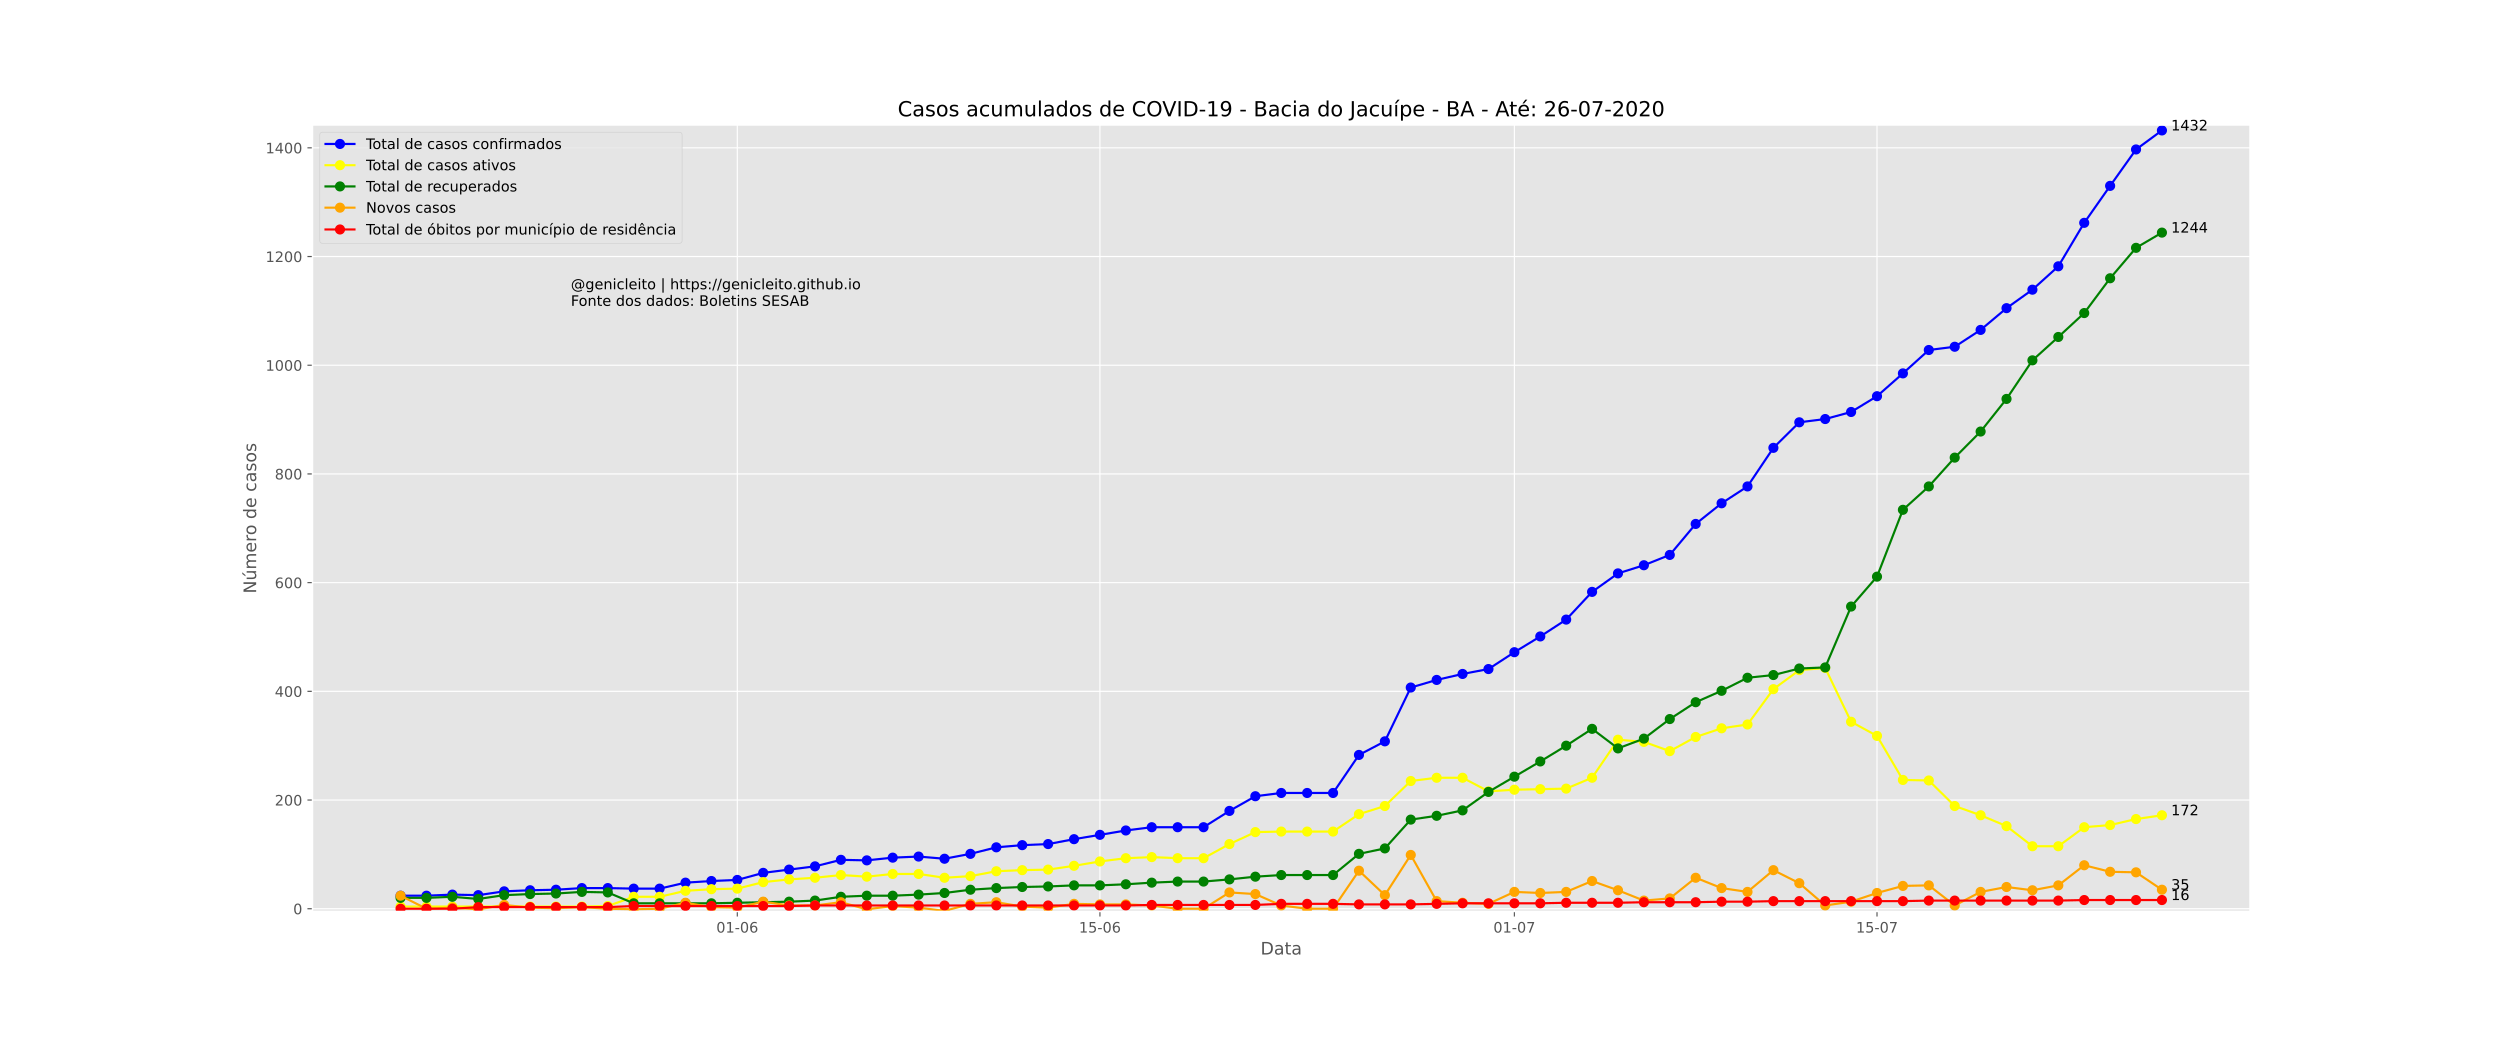 <?xml version="1.0" encoding="utf-8" standalone="no"?>
<!DOCTYPE svg PUBLIC "-//W3C//DTD SVG 1.1//EN"
  "http://www.w3.org/Graphics/SVG/1.1/DTD/svg11.dtd">
<!-- Created with matplotlib (https://matplotlib.org/) -->
<svg height="720pt" version="1.1" viewBox="0 0 1728 720" width="1728pt" xmlns="http://www.w3.org/2000/svg" xmlns:xlink="http://www.w3.org/1999/xlink">
 <defs>
  <style type="text/css">
*{stroke-linecap:butt;stroke-linejoin:round;}
  </style>
 </defs>
 <g id="figure_1">
  <g id="patch_1">
   <path d="M 0 720 
L 1728 720 
L 1728 0 
L 0 0 
z
" style="fill:#ffffff;"/>
  </g>
  <g id="axes_1">
   <g id="patch_2">
    <path d="M 216 630 
L 1555.2 630 
L 1555.2 86.4 
L 216 86.4 
z
" style="fill:#e5e5e5;"/>
   </g>
   <g id="matplotlib.axis_1">
    <g id="xtick_1">
     <g id="line2d_1">
      <path clip-path="url(#pa854bdf0a0)" d="M 509.621 630 
L 509.621 86.4 
" style="fill:none;stroke:#ffffff;stroke-linecap:square;stroke-width:0.8;"/>
     </g>
     <g id="line2d_2">
      <defs>
       <path d="M 0 0 
L 0 3.5 
" id="maa2abeab6f" style="stroke:#555555;stroke-width:0.8;"/>
      </defs>
      <g>
       <use style="fill:#555555;stroke:#555555;stroke-width:0.8;" x="509.621" xlink:href="#maa2abeab6f" y="630"/>
      </g>
     </g>
     <g id="text_1">
      <!-- 01-06 -->
      <defs>
       <path d="M 31.781 66.406 
Q 24.172 66.406 20.328 58.906 
Q 16.5 51.422 16.5 36.375 
Q 16.5 21.391 20.328 13.891 
Q 24.172 6.391 31.781 6.391 
Q 39.453 6.391 43.281 13.891 
Q 47.125 21.391 47.125 36.375 
Q 47.125 51.422 43.281 58.906 
Q 39.453 66.406 31.781 66.406 
z
M 31.781 74.219 
Q 44.047 74.219 50.516 64.516 
Q 56.984 54.828 56.984 36.375 
Q 56.984 17.969 50.516 8.266 
Q 44.047 -1.422 31.781 -1.422 
Q 19.531 -1.422 13.062 8.266 
Q 6.594 17.969 6.594 36.375 
Q 6.594 54.828 13.062 64.516 
Q 19.531 74.219 31.781 74.219 
z
" id="DejaVuSans-48"/>
       <path d="M 12.406 8.297 
L 28.516 8.297 
L 28.516 63.922 
L 10.984 60.406 
L 10.984 69.391 
L 28.422 72.906 
L 38.281 72.906 
L 38.281 8.297 
L 54.391 8.297 
L 54.391 0 
L 12.406 0 
z
" id="DejaVuSans-49"/>
       <path d="M 4.891 31.391 
L 31.203 31.391 
L 31.203 23.391 
L 4.891 23.391 
z
" id="DejaVuSans-45"/>
       <path d="M 33.016 40.375 
Q 26.375 40.375 22.484 35.828 
Q 18.609 31.297 18.609 23.391 
Q 18.609 15.531 22.484 10.953 
Q 26.375 6.391 33.016 6.391 
Q 39.656 6.391 43.531 10.953 
Q 47.406 15.531 47.406 23.391 
Q 47.406 31.297 43.531 35.828 
Q 39.656 40.375 33.016 40.375 
z
M 52.594 71.297 
L 52.594 62.312 
Q 48.875 64.062 45.094 64.984 
Q 41.312 65.922 37.594 65.922 
Q 27.828 65.922 22.672 59.328 
Q 17.531 52.734 16.797 39.406 
Q 19.672 43.656 24.016 45.922 
Q 28.375 48.188 33.594 48.188 
Q 44.578 48.188 50.953 41.516 
Q 57.328 34.859 57.328 23.391 
Q 57.328 12.156 50.688 5.359 
Q 44.047 -1.422 33.016 -1.422 
Q 20.359 -1.422 13.672 8.266 
Q 6.984 17.969 6.984 36.375 
Q 6.984 53.656 15.188 63.938 
Q 23.391 74.219 37.203 74.219 
Q 40.922 74.219 44.703 73.484 
Q 48.484 72.75 52.594 71.297 
z
" id="DejaVuSans-54"/>
      </defs>
      <g style="fill:#555555;" transform="translate(495.092 644.598)scale(0.1 -0.1)">
       <use xlink:href="#DejaVuSans-48"/>
       <use x="63.623" xlink:href="#DejaVuSans-49"/>
       <use x="127.246" xlink:href="#DejaVuSans-45"/>
       <use x="163.33" xlink:href="#DejaVuSans-48"/>
       <use x="226.953" xlink:href="#DejaVuSans-54"/>
      </g>
     </g>
    </g>
    <g id="xtick_2">
     <g id="line2d_3">
      <path clip-path="url(#pa854bdf0a0)" d="M 760.274 630 
L 760.274 86.4 
" style="fill:none;stroke:#ffffff;stroke-linecap:square;stroke-width:0.8;"/>
     </g>
     <g id="line2d_4">
      <g>
       <use style="fill:#555555;stroke:#555555;stroke-width:0.8;" x="760.274" xlink:href="#maa2abeab6f" y="630"/>
      </g>
     </g>
     <g id="text_2">
      <!-- 15-06 -->
      <defs>
       <path d="M 10.797 72.906 
L 49.516 72.906 
L 49.516 64.594 
L 19.828 64.594 
L 19.828 46.734 
Q 21.969 47.469 24.109 47.828 
Q 26.266 48.188 28.422 48.188 
Q 40.625 48.188 47.75 41.5 
Q 54.891 34.812 54.891 23.391 
Q 54.891 11.625 47.562 5.094 
Q 40.234 -1.422 26.906 -1.422 
Q 22.312 -1.422 17.547 -0.641 
Q 12.797 0.141 7.719 1.703 
L 7.719 11.625 
Q 12.109 9.234 16.797 8.062 
Q 21.484 6.891 26.703 6.891 
Q 35.156 6.891 40.078 11.328 
Q 45.016 15.766 45.016 23.391 
Q 45.016 31 40.078 35.438 
Q 35.156 39.891 26.703 39.891 
Q 22.75 39.891 18.812 39.016 
Q 14.891 38.141 10.797 36.281 
z
" id="DejaVuSans-53"/>
      </defs>
      <g style="fill:#555555;" transform="translate(745.745 644.598)scale(0.1 -0.1)">
       <use xlink:href="#DejaVuSans-49"/>
       <use x="63.623" xlink:href="#DejaVuSans-53"/>
       <use x="127.246" xlink:href="#DejaVuSans-45"/>
       <use x="163.33" xlink:href="#DejaVuSans-48"/>
       <use x="226.953" xlink:href="#DejaVuSans-54"/>
      </g>
     </g>
    </g>
    <g id="xtick_3">
     <g id="line2d_5">
      <path clip-path="url(#pa854bdf0a0)" d="M 1046.734 630 
L 1046.734 86.4 
" style="fill:none;stroke:#ffffff;stroke-linecap:square;stroke-width:0.8;"/>
     </g>
     <g id="line2d_6">
      <g>
       <use style="fill:#555555;stroke:#555555;stroke-width:0.8;" x="1046.734" xlink:href="#maa2abeab6f" y="630"/>
      </g>
     </g>
     <g id="text_3">
      <!-- 01-07 -->
      <defs>
       <path d="M 8.203 72.906 
L 55.078 72.906 
L 55.078 68.703 
L 28.609 0 
L 18.312 0 
L 43.219 64.594 
L 8.203 64.594 
z
" id="DejaVuSans-55"/>
      </defs>
      <g style="fill:#555555;" transform="translate(1032.205 644.598)scale(0.1 -0.1)">
       <use xlink:href="#DejaVuSans-48"/>
       <use x="63.623" xlink:href="#DejaVuSans-49"/>
       <use x="127.246" xlink:href="#DejaVuSans-45"/>
       <use x="163.33" xlink:href="#DejaVuSans-48"/>
       <use x="226.953" xlink:href="#DejaVuSans-55"/>
      </g>
     </g>
    </g>
    <g id="xtick_4">
     <g id="line2d_7">
      <path clip-path="url(#pa854bdf0a0)" d="M 1297.386 630 
L 1297.386 86.4 
" style="fill:none;stroke:#ffffff;stroke-linecap:square;stroke-width:0.8;"/>
     </g>
     <g id="line2d_8">
      <g>
       <use style="fill:#555555;stroke:#555555;stroke-width:0.8;" x="1297.386" xlink:href="#maa2abeab6f" y="630"/>
      </g>
     </g>
     <g id="text_4">
      <!-- 15-07 -->
      <g style="fill:#555555;" transform="translate(1282.857 644.598)scale(0.1 -0.1)">
       <use xlink:href="#DejaVuSans-49"/>
       <use x="63.623" xlink:href="#DejaVuSans-53"/>
       <use x="127.246" xlink:href="#DejaVuSans-45"/>
       <use x="163.33" xlink:href="#DejaVuSans-48"/>
       <use x="226.953" xlink:href="#DejaVuSans-55"/>
      </g>
     </g>
    </g>
    <g id="text_5">
     <!-- Data -->
     <defs>
      <path d="M 19.672 64.797 
L 19.672 8.109 
L 31.594 8.109 
Q 46.688 8.109 53.688 14.938 
Q 60.688 21.781 60.688 36.531 
Q 60.688 51.172 53.688 57.984 
Q 46.688 64.797 31.594 64.797 
z
M 9.812 72.906 
L 30.078 72.906 
Q 51.266 72.906 61.172 64.094 
Q 71.094 55.281 71.094 36.531 
Q 71.094 17.672 61.125 8.828 
Q 51.172 0 30.078 0 
L 9.812 0 
z
" id="DejaVuSans-68"/>
      <path d="M 34.281 27.484 
Q 23.391 27.484 19.188 25 
Q 14.984 22.516 14.984 16.5 
Q 14.984 11.719 18.141 8.906 
Q 21.297 6.109 26.703 6.109 
Q 34.188 6.109 38.703 11.406 
Q 43.219 16.703 43.219 25.484 
L 43.219 27.484 
z
M 52.203 31.203 
L 52.203 0 
L 43.219 0 
L 43.219 8.297 
Q 40.141 3.328 35.547 0.953 
Q 30.953 -1.422 24.312 -1.422 
Q 15.922 -1.422 10.953 3.297 
Q 6 8.016 6 15.922 
Q 6 25.141 12.172 29.828 
Q 18.359 34.516 30.609 34.516 
L 43.219 34.516 
L 43.219 35.406 
Q 43.219 41.609 39.141 45 
Q 35.062 48.391 27.688 48.391 
Q 23 48.391 18.547 47.266 
Q 14.109 46.141 10.016 43.891 
L 10.016 52.203 
Q 14.938 54.109 19.578 55.047 
Q 24.219 56 28.609 56 
Q 40.484 56 46.344 49.844 
Q 52.203 43.703 52.203 31.203 
z
" id="DejaVuSans-97"/>
      <path d="M 18.312 70.219 
L 18.312 54.688 
L 36.812 54.688 
L 36.812 47.703 
L 18.312 47.703 
L 18.312 18.016 
Q 18.312 11.328 20.141 9.422 
Q 21.969 7.516 27.594 7.516 
L 36.812 7.516 
L 36.812 0 
L 27.594 0 
Q 17.188 0 13.234 3.875 
Q 9.281 7.766 9.281 18.016 
L 9.281 47.703 
L 2.688 47.703 
L 2.688 54.688 
L 9.281 54.688 
L 9.281 70.219 
z
" id="DejaVuSans-116"/>
     </defs>
     <g style="fill:#555555;" transform="translate(871.274 659.796)scale(0.12 -0.12)">
      <use xlink:href="#DejaVuSans-68"/>
      <use x="77.002" xlink:href="#DejaVuSans-97"/>
      <use x="138.281" xlink:href="#DejaVuSans-116"/>
      <use x="177.49" xlink:href="#DejaVuSans-97"/>
     </g>
    </g>
   </g>
   <g id="matplotlib.axis_2">
    <g id="ytick_1">
     <g id="line2d_9">
      <path clip-path="url(#pa854bdf0a0)" d="M 216 628.122 
L 1555.2 628.122 
" style="fill:none;stroke:#ffffff;stroke-linecap:square;stroke-width:0.8;"/>
     </g>
     <g id="line2d_10">
      <defs>
       <path d="M 0 0 
L -3.5 0 
" id="m9710a24b11" style="stroke:#555555;stroke-width:0.8;"/>
      </defs>
      <g>
       <use style="fill:#555555;stroke:#555555;stroke-width:0.8;" x="216" xlink:href="#m9710a24b11" y="628.122"/>
      </g>
     </g>
     <g id="text_6">
      <!-- 0 -->
      <g style="fill:#555555;" transform="translate(202.637 631.921)scale(0.1 -0.1)">
       <use xlink:href="#DejaVuSans-48"/>
      </g>
     </g>
    </g>
    <g id="ytick_2">
     <g id="line2d_11">
      <path clip-path="url(#pa854bdf0a0)" d="M 216 552.987 
L 1555.2 552.987 
" style="fill:none;stroke:#ffffff;stroke-linecap:square;stroke-width:0.8;"/>
     </g>
     <g id="line2d_12">
      <g>
       <use style="fill:#555555;stroke:#555555;stroke-width:0.8;" x="216" xlink:href="#m9710a24b11" y="552.987"/>
      </g>
     </g>
     <g id="text_7">
      <!-- 200 -->
      <defs>
       <path d="M 19.188 8.297 
L 53.609 8.297 
L 53.609 0 
L 7.328 0 
L 7.328 8.297 
Q 12.938 14.109 22.625 23.891 
Q 32.328 33.688 34.812 36.531 
Q 39.547 41.844 41.422 45.531 
Q 43.312 49.219 43.312 52.781 
Q 43.312 58.594 39.234 62.25 
Q 35.156 65.922 28.609 65.922 
Q 23.969 65.922 18.812 64.312 
Q 13.672 62.703 7.812 59.422 
L 7.812 69.391 
Q 13.766 71.781 18.938 73 
Q 24.125 74.219 28.422 74.219 
Q 39.75 74.219 46.484 68.547 
Q 53.219 62.891 53.219 53.422 
Q 53.219 48.922 51.531 44.891 
Q 49.859 40.875 45.406 35.406 
Q 44.188 33.984 37.641 27.219 
Q 31.109 20.453 19.188 8.297 
z
" id="DejaVuSans-50"/>
      </defs>
      <g style="fill:#555555;" transform="translate(189.912 556.786)scale(0.1 -0.1)">
       <use xlink:href="#DejaVuSans-50"/>
       <use x="63.623" xlink:href="#DejaVuSans-48"/>
       <use x="127.246" xlink:href="#DejaVuSans-48"/>
      </g>
     </g>
    </g>
    <g id="ytick_3">
     <g id="line2d_13">
      <path clip-path="url(#pa854bdf0a0)" d="M 216 477.852 
L 1555.2 477.852 
" style="fill:none;stroke:#ffffff;stroke-linecap:square;stroke-width:0.8;"/>
     </g>
     <g id="line2d_14">
      <g>
       <use style="fill:#555555;stroke:#555555;stroke-width:0.8;" x="216" xlink:href="#m9710a24b11" y="477.852"/>
      </g>
     </g>
     <g id="text_8">
      <!-- 400 -->
      <defs>
       <path d="M 37.797 64.312 
L 12.891 25.391 
L 37.797 25.391 
z
M 35.203 72.906 
L 47.609 72.906 
L 47.609 25.391 
L 58.016 25.391 
L 58.016 17.188 
L 47.609 17.188 
L 47.609 0 
L 37.797 0 
L 37.797 17.188 
L 4.891 17.188 
L 4.891 26.703 
z
" id="DejaVuSans-52"/>
      </defs>
      <g style="fill:#555555;" transform="translate(189.912 481.651)scale(0.1 -0.1)">
       <use xlink:href="#DejaVuSans-52"/>
       <use x="63.623" xlink:href="#DejaVuSans-48"/>
       <use x="127.246" xlink:href="#DejaVuSans-48"/>
      </g>
     </g>
    </g>
    <g id="ytick_4">
     <g id="line2d_15">
      <path clip-path="url(#pa854bdf0a0)" d="M 216 402.717 
L 1555.2 402.717 
" style="fill:none;stroke:#ffffff;stroke-linecap:square;stroke-width:0.8;"/>
     </g>
     <g id="line2d_16">
      <g>
       <use style="fill:#555555;stroke:#555555;stroke-width:0.8;" x="216" xlink:href="#m9710a24b11" y="402.717"/>
      </g>
     </g>
     <g id="text_9">
      <!-- 600 -->
      <g style="fill:#555555;" transform="translate(189.912 406.517)scale(0.1 -0.1)">
       <use xlink:href="#DejaVuSans-54"/>
       <use x="63.623" xlink:href="#DejaVuSans-48"/>
       <use x="127.246" xlink:href="#DejaVuSans-48"/>
      </g>
     </g>
    </g>
    <g id="ytick_5">
     <g id="line2d_17">
      <path clip-path="url(#pa854bdf0a0)" d="M 216 327.583 
L 1555.2 327.583 
" style="fill:none;stroke:#ffffff;stroke-linecap:square;stroke-width:0.8;"/>
     </g>
     <g id="line2d_18">
      <g>
       <use style="fill:#555555;stroke:#555555;stroke-width:0.8;" x="216" xlink:href="#m9710a24b11" y="327.583"/>
      </g>
     </g>
     <g id="text_10">
      <!-- 800 -->
      <defs>
       <path d="M 31.781 34.625 
Q 24.75 34.625 20.719 30.859 
Q 16.703 27.094 16.703 20.516 
Q 16.703 13.922 20.719 10.156 
Q 24.75 6.391 31.781 6.391 
Q 38.812 6.391 42.859 10.172 
Q 46.922 13.969 46.922 20.516 
Q 46.922 27.094 42.891 30.859 
Q 38.875 34.625 31.781 34.625 
z
M 21.922 38.812 
Q 15.578 40.375 12.031 44.719 
Q 8.5 49.078 8.5 55.328 
Q 8.5 64.062 14.719 69.141 
Q 20.953 74.219 31.781 74.219 
Q 42.672 74.219 48.875 69.141 
Q 55.078 64.062 55.078 55.328 
Q 55.078 49.078 51.531 44.719 
Q 48 40.375 41.703 38.812 
Q 48.828 37.156 52.797 32.312 
Q 56.781 27.484 56.781 20.516 
Q 56.781 9.906 50.312 4.234 
Q 43.844 -1.422 31.781 -1.422 
Q 19.734 -1.422 13.25 4.234 
Q 6.781 9.906 6.781 20.516 
Q 6.781 27.484 10.781 32.312 
Q 14.797 37.156 21.922 38.812 
z
M 18.312 54.391 
Q 18.312 48.734 21.844 45.562 
Q 25.391 42.391 31.781 42.391 
Q 38.141 42.391 41.719 45.562 
Q 45.312 48.734 45.312 54.391 
Q 45.312 60.062 41.719 63.234 
Q 38.141 66.406 31.781 66.406 
Q 25.391 66.406 21.844 63.234 
Q 18.312 60.062 18.312 54.391 
z
" id="DejaVuSans-56"/>
      </defs>
      <g style="fill:#555555;" transform="translate(189.912 331.382)scale(0.1 -0.1)">
       <use xlink:href="#DejaVuSans-56"/>
       <use x="63.623" xlink:href="#DejaVuSans-48"/>
       <use x="127.246" xlink:href="#DejaVuSans-48"/>
      </g>
     </g>
    </g>
    <g id="ytick_6">
     <g id="line2d_19">
      <path clip-path="url(#pa854bdf0a0)" d="M 216 252.448 
L 1555.2 252.448 
" style="fill:none;stroke:#ffffff;stroke-linecap:square;stroke-width:0.8;"/>
     </g>
     <g id="line2d_20">
      <g>
       <use style="fill:#555555;stroke:#555555;stroke-width:0.8;" x="216" xlink:href="#m9710a24b11" y="252.448"/>
      </g>
     </g>
     <g id="text_11">
      <!-- 1000 -->
      <g style="fill:#555555;" transform="translate(183.55 256.247)scale(0.1 -0.1)">
       <use xlink:href="#DejaVuSans-49"/>
       <use x="63.623" xlink:href="#DejaVuSans-48"/>
       <use x="127.246" xlink:href="#DejaVuSans-48"/>
       <use x="190.869" xlink:href="#DejaVuSans-48"/>
      </g>
     </g>
    </g>
    <g id="ytick_7">
     <g id="line2d_21">
      <path clip-path="url(#pa854bdf0a0)" d="M 216 177.313 
L 1555.2 177.313 
" style="fill:none;stroke:#ffffff;stroke-linecap:square;stroke-width:0.8;"/>
     </g>
     <g id="line2d_22">
      <g>
       <use style="fill:#555555;stroke:#555555;stroke-width:0.8;" x="216" xlink:href="#m9710a24b11" y="177.313"/>
      </g>
     </g>
     <g id="text_12">
      <!-- 1200 -->
      <g style="fill:#555555;" transform="translate(183.55 181.112)scale(0.1 -0.1)">
       <use xlink:href="#DejaVuSans-49"/>
       <use x="63.623" xlink:href="#DejaVuSans-50"/>
       <use x="127.246" xlink:href="#DejaVuSans-48"/>
       <use x="190.869" xlink:href="#DejaVuSans-48"/>
      </g>
     </g>
    </g>
    <g id="ytick_8">
     <g id="line2d_23">
      <path clip-path="url(#pa854bdf0a0)" d="M 216 102.178 
L 1555.2 102.178 
" style="fill:none;stroke:#ffffff;stroke-linecap:square;stroke-width:0.8;"/>
     </g>
     <g id="line2d_24">
      <g>
       <use style="fill:#555555;stroke:#555555;stroke-width:0.8;" x="216" xlink:href="#m9710a24b11" y="102.178"/>
      </g>
     </g>
     <g id="text_13">
      <!-- 1400 -->
      <g style="fill:#555555;" transform="translate(183.55 105.978)scale(0.1 -0.1)">
       <use xlink:href="#DejaVuSans-49"/>
       <use x="63.623" xlink:href="#DejaVuSans-52"/>
       <use x="127.246" xlink:href="#DejaVuSans-48"/>
       <use x="190.869" xlink:href="#DejaVuSans-48"/>
      </g>
     </g>
    </g>
    <g id="text_14">
     <!-- Número de casos -->
     <defs>
      <path d="M 9.812 72.906 
L 23.094 72.906 
L 55.422 11.922 
L 55.422 72.906 
L 64.984 72.906 
L 64.984 0 
L 51.703 0 
L 19.391 60.984 
L 19.391 0 
L 9.812 0 
z
" id="DejaVuSans-78"/>
      <path d="M 8.5 21.578 
L 8.5 54.688 
L 17.484 54.688 
L 17.484 21.922 
Q 17.484 14.156 20.5 10.266 
Q 23.531 6.391 29.594 6.391 
Q 36.859 6.391 41.078 11.031 
Q 45.312 15.672 45.312 23.688 
L 45.312 54.688 
L 54.297 54.688 
L 54.297 0 
L 45.312 0 
L 45.312 8.406 
Q 42.047 3.422 37.719 1 
Q 33.406 -1.422 27.688 -1.422 
Q 18.266 -1.422 13.375 4.438 
Q 8.5 10.297 8.5 21.578 
z
M 31.109 56 
z
M 37.781 79.984 
L 47.5 79.984 
L 31.594 61.625 
L 24.109 61.625 
z
" id="DejaVuSans-250"/>
      <path d="M 52 44.188 
Q 55.375 50.25 60.062 53.125 
Q 64.75 56 71.094 56 
Q 79.641 56 84.281 50.016 
Q 88.922 44.047 88.922 33.016 
L 88.922 0 
L 79.891 0 
L 79.891 32.719 
Q 79.891 40.578 77.094 44.375 
Q 74.312 48.188 68.609 48.188 
Q 61.625 48.188 57.562 43.547 
Q 53.516 38.922 53.516 30.906 
L 53.516 0 
L 44.484 0 
L 44.484 32.719 
Q 44.484 40.625 41.703 44.406 
Q 38.922 48.188 33.109 48.188 
Q 26.219 48.188 22.156 43.531 
Q 18.109 38.875 18.109 30.906 
L 18.109 0 
L 9.078 0 
L 9.078 54.688 
L 18.109 54.688 
L 18.109 46.188 
Q 21.188 51.219 25.484 53.609 
Q 29.781 56 35.688 56 
Q 41.656 56 45.828 52.969 
Q 50 49.953 52 44.188 
z
" id="DejaVuSans-109"/>
      <path d="M 56.203 29.594 
L 56.203 25.203 
L 14.891 25.203 
Q 15.484 15.922 20.484 11.062 
Q 25.484 6.203 34.422 6.203 
Q 39.594 6.203 44.453 7.469 
Q 49.312 8.734 54.109 11.281 
L 54.109 2.781 
Q 49.266 0.734 44.188 -0.344 
Q 39.109 -1.422 33.891 -1.422 
Q 20.797 -1.422 13.156 6.188 
Q 5.516 13.812 5.516 26.812 
Q 5.516 40.234 12.766 48.109 
Q 20.016 56 32.328 56 
Q 43.359 56 49.781 48.891 
Q 56.203 41.797 56.203 29.594 
z
M 47.219 32.234 
Q 47.125 39.594 43.094 43.984 
Q 39.062 48.391 32.422 48.391 
Q 24.906 48.391 20.391 44.141 
Q 15.875 39.891 15.188 32.172 
z
" id="DejaVuSans-101"/>
      <path d="M 41.109 46.297 
Q 39.594 47.172 37.812 47.578 
Q 36.031 48 33.891 48 
Q 26.266 48 22.188 43.047 
Q 18.109 38.094 18.109 28.812 
L 18.109 0 
L 9.078 0 
L 9.078 54.688 
L 18.109 54.688 
L 18.109 46.188 
Q 20.953 51.172 25.484 53.578 
Q 30.031 56 36.531 56 
Q 37.453 56 38.578 55.875 
Q 39.703 55.766 41.062 55.516 
z
" id="DejaVuSans-114"/>
      <path d="M 30.609 48.391 
Q 23.391 48.391 19.188 42.75 
Q 14.984 37.109 14.984 27.297 
Q 14.984 17.484 19.156 11.844 
Q 23.344 6.203 30.609 6.203 
Q 37.797 6.203 41.984 11.859 
Q 46.188 17.531 46.188 27.297 
Q 46.188 37.016 41.984 42.703 
Q 37.797 48.391 30.609 48.391 
z
M 30.609 56 
Q 42.328 56 49.016 48.375 
Q 55.719 40.766 55.719 27.297 
Q 55.719 13.875 49.016 6.219 
Q 42.328 -1.422 30.609 -1.422 
Q 18.844 -1.422 12.172 6.219 
Q 5.516 13.875 5.516 27.297 
Q 5.516 40.766 12.172 48.375 
Q 18.844 56 30.609 56 
z
" id="DejaVuSans-111"/>
      <path id="DejaVuSans-32"/>
      <path d="M 45.406 46.391 
L 45.406 75.984 
L 54.391 75.984 
L 54.391 0 
L 45.406 0 
L 45.406 8.203 
Q 42.578 3.328 38.25 0.953 
Q 33.938 -1.422 27.875 -1.422 
Q 17.969 -1.422 11.734 6.484 
Q 5.516 14.406 5.516 27.297 
Q 5.516 40.188 11.734 48.094 
Q 17.969 56 27.875 56 
Q 33.938 56 38.25 53.625 
Q 42.578 51.266 45.406 46.391 
z
M 14.797 27.297 
Q 14.797 17.391 18.875 11.75 
Q 22.953 6.109 30.078 6.109 
Q 37.203 6.109 41.297 11.75 
Q 45.406 17.391 45.406 27.297 
Q 45.406 37.203 41.297 42.844 
Q 37.203 48.484 30.078 48.484 
Q 22.953 48.484 18.875 42.844 
Q 14.797 37.203 14.797 27.297 
z
" id="DejaVuSans-100"/>
      <path d="M 48.781 52.594 
L 48.781 44.188 
Q 44.969 46.297 41.141 47.344 
Q 37.312 48.391 33.406 48.391 
Q 24.656 48.391 19.812 42.844 
Q 14.984 37.312 14.984 27.297 
Q 14.984 17.281 19.812 11.734 
Q 24.656 6.203 33.406 6.203 
Q 37.312 6.203 41.141 7.25 
Q 44.969 8.297 48.781 10.406 
L 48.781 2.094 
Q 45.016 0.344 40.984 -0.531 
Q 36.969 -1.422 32.422 -1.422 
Q 20.062 -1.422 12.781 6.344 
Q 5.516 14.109 5.516 27.297 
Q 5.516 40.672 12.859 48.328 
Q 20.219 56 33.016 56 
Q 37.156 56 41.109 55.141 
Q 45.062 54.297 48.781 52.594 
z
" id="DejaVuSans-99"/>
      <path d="M 44.281 53.078 
L 44.281 44.578 
Q 40.484 46.531 36.375 47.5 
Q 32.281 48.484 27.875 48.484 
Q 21.188 48.484 17.844 46.438 
Q 14.5 44.391 14.5 40.281 
Q 14.5 37.156 16.891 35.375 
Q 19.281 33.594 26.516 31.984 
L 29.594 31.297 
Q 39.156 29.25 43.188 25.516 
Q 47.219 21.781 47.219 15.094 
Q 47.219 7.469 41.188 3.016 
Q 35.156 -1.422 24.609 -1.422 
Q 20.219 -1.422 15.453 -0.562 
Q 10.688 0.297 5.422 2 
L 5.422 11.281 
Q 10.406 8.688 15.234 7.391 
Q 20.062 6.109 24.812 6.109 
Q 31.156 6.109 34.562 8.281 
Q 37.984 10.453 37.984 14.406 
Q 37.984 18.062 35.516 20.016 
Q 33.062 21.969 24.703 23.781 
L 21.578 24.516 
Q 13.234 26.266 9.516 29.906 
Q 5.812 33.547 5.812 39.891 
Q 5.812 47.609 11.281 51.797 
Q 16.75 56 26.812 56 
Q 31.781 56 36.172 55.266 
Q 40.578 54.547 44.281 53.078 
z
" id="DejaVuSans-115"/>
     </defs>
     <g style="fill:#555555;" transform="translate(177.054 410.243)rotate(-90)scale(0.12 -0.12)">
      <use xlink:href="#DejaVuSans-78"/>
      <use x="74.805" xlink:href="#DejaVuSans-250"/>
      <use x="138.184" xlink:href="#DejaVuSans-109"/>
      <use x="235.596" xlink:href="#DejaVuSans-101"/>
      <use x="297.119" xlink:href="#DejaVuSans-114"/>
      <use x="335.982" xlink:href="#DejaVuSans-111"/>
      <use x="397.164" xlink:href="#DejaVuSans-32"/>
      <use x="428.951" xlink:href="#DejaVuSans-100"/>
      <use x="492.428" xlink:href="#DejaVuSans-101"/>
      <use x="553.951" xlink:href="#DejaVuSans-32"/>
      <use x="585.738" xlink:href="#DejaVuSans-99"/>
      <use x="640.719" xlink:href="#DejaVuSans-97"/>
      <use x="701.998" xlink:href="#DejaVuSans-115"/>
      <use x="754.098" xlink:href="#DejaVuSans-111"/>
      <use x="815.279" xlink:href="#DejaVuSans-115"/>
     </g>
    </g>
   </g>
   <g id="line2d_25">
    <path clip-path="url(#pa854bdf0a0)" d="M 276.873 619.105 
L 294.776 619.105 
L 312.68 618.354 
L 330.584 618.73 
L 348.488 616.1 
L 366.391 615.349 
L 384.295 614.973 
L 402.199 613.846 
L 420.103 613.846 
L 438.006 614.222 
L 455.91 614.222 
L 473.814 610.089 
L 491.718 608.962 
L 509.621 608.211 
L 527.525 603.327 
L 545.429 601.073 
L 563.333 598.819 
L 581.236 594.311 
L 599.14 594.687 
L 617.044 592.808 
L 634.948 592.057 
L 652.851 593.56 
L 670.755 590.179 
L 688.659 585.67 
L 706.563 584.168 
L 724.466 583.416 
L 742.37 580.035 
L 760.274 577.03 
L 778.178 574.025 
L 796.081 571.771 
L 813.985 571.771 
L 831.889 571.771 
L 849.793 560.5 
L 867.696 550.357 
L 885.6 548.103 
L 903.504 548.103 
L 921.407 548.103 
L 939.311 521.806 
L 957.215 512.414 
L 975.119 475.222 
L 993.022 469.963 
L 1010.926 465.831 
L 1028.83 462.449 
L 1046.734 450.804 
L 1064.637 439.909 
L 1082.541 428.263 
L 1100.445 409.104 
L 1118.349 396.331 
L 1136.252 390.696 
L 1154.156 383.558 
L 1172.06 362.145 
L 1189.964 347.869 
L 1207.867 336.223 
L 1225.771 309.55 
L 1243.675 291.894 
L 1261.579 289.64 
L 1279.482 284.756 
L 1297.386 273.861 
L 1315.29 258.083 
L 1333.194 241.929 
L 1351.097 239.675 
L 1369.001 228.029 
L 1386.905 213.002 
L 1404.809 200.229 
L 1422.712 184.075 
L 1440.616 154.021 
L 1458.52 128.475 
L 1476.424 103.305 
L 1494.327 90.157 
" style="fill:none;stroke:#0000ff;stroke-linecap:square;stroke-width:1.5;"/>
    <defs>
     <path d="M 0 3 
C 0.796 3 1.559 2.684 2.121 2.121 
C 2.684 1.559 3 0.796 3 0 
C 3 -0.796 2.684 -1.559 2.121 -2.121 
C 1.559 -2.684 0.796 -3 0 -3 
C -0.796 -3 -1.559 -2.684 -2.121 -2.121 
C -2.684 -1.559 -3 -0.796 -3 0 
C -3 0.796 -2.684 1.559 -2.121 2.121 
C -1.559 2.684 -0.796 3 0 3 
z
" id="m7ec456cd03" style="stroke:#0000ff;"/>
    </defs>
    <g clip-path="url(#pa854bdf0a0)">
     <use style="fill:#0000ff;stroke:#0000ff;" x="276.873" xlink:href="#m7ec456cd03" y="619.105"/>
     <use style="fill:#0000ff;stroke:#0000ff;" x="294.776" xlink:href="#m7ec456cd03" y="619.105"/>
     <use style="fill:#0000ff;stroke:#0000ff;" x="312.68" xlink:href="#m7ec456cd03" y="618.354"/>
     <use style="fill:#0000ff;stroke:#0000ff;" x="330.584" xlink:href="#m7ec456cd03" y="618.73"/>
     <use style="fill:#0000ff;stroke:#0000ff;" x="348.488" xlink:href="#m7ec456cd03" y="616.1"/>
     <use style="fill:#0000ff;stroke:#0000ff;" x="366.391" xlink:href="#m7ec456cd03" y="615.349"/>
     <use style="fill:#0000ff;stroke:#0000ff;" x="384.295" xlink:href="#m7ec456cd03" y="614.973"/>
     <use style="fill:#0000ff;stroke:#0000ff;" x="402.199" xlink:href="#m7ec456cd03" y="613.846"/>
     <use style="fill:#0000ff;stroke:#0000ff;" x="420.103" xlink:href="#m7ec456cd03" y="613.846"/>
     <use style="fill:#0000ff;stroke:#0000ff;" x="438.006" xlink:href="#m7ec456cd03" y="614.222"/>
     <use style="fill:#0000ff;stroke:#0000ff;" x="455.91" xlink:href="#m7ec456cd03" y="614.222"/>
     <use style="fill:#0000ff;stroke:#0000ff;" x="473.814" xlink:href="#m7ec456cd03" y="610.089"/>
     <use style="fill:#0000ff;stroke:#0000ff;" x="491.718" xlink:href="#m7ec456cd03" y="608.962"/>
     <use style="fill:#0000ff;stroke:#0000ff;" x="509.621" xlink:href="#m7ec456cd03" y="608.211"/>
     <use style="fill:#0000ff;stroke:#0000ff;" x="527.525" xlink:href="#m7ec456cd03" y="603.327"/>
     <use style="fill:#0000ff;stroke:#0000ff;" x="545.429" xlink:href="#m7ec456cd03" y="601.073"/>
     <use style="fill:#0000ff;stroke:#0000ff;" x="563.333" xlink:href="#m7ec456cd03" y="598.819"/>
     <use style="fill:#0000ff;stroke:#0000ff;" x="581.236" xlink:href="#m7ec456cd03" y="594.311"/>
     <use style="fill:#0000ff;stroke:#0000ff;" x="599.14" xlink:href="#m7ec456cd03" y="594.687"/>
     <use style="fill:#0000ff;stroke:#0000ff;" x="617.044" xlink:href="#m7ec456cd03" y="592.808"/>
     <use style="fill:#0000ff;stroke:#0000ff;" x="634.948" xlink:href="#m7ec456cd03" y="592.057"/>
     <use style="fill:#0000ff;stroke:#0000ff;" x="652.851" xlink:href="#m7ec456cd03" y="593.56"/>
     <use style="fill:#0000ff;stroke:#0000ff;" x="670.755" xlink:href="#m7ec456cd03" y="590.179"/>
     <use style="fill:#0000ff;stroke:#0000ff;" x="688.659" xlink:href="#m7ec456cd03" y="585.67"/>
     <use style="fill:#0000ff;stroke:#0000ff;" x="706.563" xlink:href="#m7ec456cd03" y="584.168"/>
     <use style="fill:#0000ff;stroke:#0000ff;" x="724.466" xlink:href="#m7ec456cd03" y="583.416"/>
     <use style="fill:#0000ff;stroke:#0000ff;" x="742.37" xlink:href="#m7ec456cd03" y="580.035"/>
     <use style="fill:#0000ff;stroke:#0000ff;" x="760.274" xlink:href="#m7ec456cd03" y="577.03"/>
     <use style="fill:#0000ff;stroke:#0000ff;" x="778.178" xlink:href="#m7ec456cd03" y="574.025"/>
     <use style="fill:#0000ff;stroke:#0000ff;" x="796.081" xlink:href="#m7ec456cd03" y="571.771"/>
     <use style="fill:#0000ff;stroke:#0000ff;" x="813.985" xlink:href="#m7ec456cd03" y="571.771"/>
     <use style="fill:#0000ff;stroke:#0000ff;" x="831.889" xlink:href="#m7ec456cd03" y="571.771"/>
     <use style="fill:#0000ff;stroke:#0000ff;" x="849.793" xlink:href="#m7ec456cd03" y="560.5"/>
     <use style="fill:#0000ff;stroke:#0000ff;" x="867.696" xlink:href="#m7ec456cd03" y="550.357"/>
     <use style="fill:#0000ff;stroke:#0000ff;" x="885.6" xlink:href="#m7ec456cd03" y="548.103"/>
     <use style="fill:#0000ff;stroke:#0000ff;" x="903.504" xlink:href="#m7ec456cd03" y="548.103"/>
     <use style="fill:#0000ff;stroke:#0000ff;" x="921.407" xlink:href="#m7ec456cd03" y="548.103"/>
     <use style="fill:#0000ff;stroke:#0000ff;" x="939.311" xlink:href="#m7ec456cd03" y="521.806"/>
     <use style="fill:#0000ff;stroke:#0000ff;" x="957.215" xlink:href="#m7ec456cd03" y="512.414"/>
     <use style="fill:#0000ff;stroke:#0000ff;" x="975.119" xlink:href="#m7ec456cd03" y="475.222"/>
     <use style="fill:#0000ff;stroke:#0000ff;" x="993.022" xlink:href="#m7ec456cd03" y="469.963"/>
     <use style="fill:#0000ff;stroke:#0000ff;" x="1010.926" xlink:href="#m7ec456cd03" y="465.831"/>
     <use style="fill:#0000ff;stroke:#0000ff;" x="1028.83" xlink:href="#m7ec456cd03" y="462.449"/>
     <use style="fill:#0000ff;stroke:#0000ff;" x="1046.734" xlink:href="#m7ec456cd03" y="450.804"/>
     <use style="fill:#0000ff;stroke:#0000ff;" x="1064.637" xlink:href="#m7ec456cd03" y="439.909"/>
     <use style="fill:#0000ff;stroke:#0000ff;" x="1082.541" xlink:href="#m7ec456cd03" y="428.263"/>
     <use style="fill:#0000ff;stroke:#0000ff;" x="1100.445" xlink:href="#m7ec456cd03" y="409.104"/>
     <use style="fill:#0000ff;stroke:#0000ff;" x="1118.349" xlink:href="#m7ec456cd03" y="396.331"/>
     <use style="fill:#0000ff;stroke:#0000ff;" x="1136.252" xlink:href="#m7ec456cd03" y="390.696"/>
     <use style="fill:#0000ff;stroke:#0000ff;" x="1154.156" xlink:href="#m7ec456cd03" y="383.558"/>
     <use style="fill:#0000ff;stroke:#0000ff;" x="1172.06" xlink:href="#m7ec456cd03" y="362.145"/>
     <use style="fill:#0000ff;stroke:#0000ff;" x="1189.964" xlink:href="#m7ec456cd03" y="347.869"/>
     <use style="fill:#0000ff;stroke:#0000ff;" x="1207.867" xlink:href="#m7ec456cd03" y="336.223"/>
     <use style="fill:#0000ff;stroke:#0000ff;" x="1225.771" xlink:href="#m7ec456cd03" y="309.55"/>
     <use style="fill:#0000ff;stroke:#0000ff;" x="1243.675" xlink:href="#m7ec456cd03" y="291.894"/>
     <use style="fill:#0000ff;stroke:#0000ff;" x="1261.579" xlink:href="#m7ec456cd03" y="289.64"/>
     <use style="fill:#0000ff;stroke:#0000ff;" x="1279.482" xlink:href="#m7ec456cd03" y="284.756"/>
     <use style="fill:#0000ff;stroke:#0000ff;" x="1297.386" xlink:href="#m7ec456cd03" y="273.861"/>
     <use style="fill:#0000ff;stroke:#0000ff;" x="1315.29" xlink:href="#m7ec456cd03" y="258.083"/>
     <use style="fill:#0000ff;stroke:#0000ff;" x="1333.194" xlink:href="#m7ec456cd03" y="241.929"/>
     <use style="fill:#0000ff;stroke:#0000ff;" x="1351.097" xlink:href="#m7ec456cd03" y="239.675"/>
     <use style="fill:#0000ff;stroke:#0000ff;" x="1369.001" xlink:href="#m7ec456cd03" y="228.029"/>
     <use style="fill:#0000ff;stroke:#0000ff;" x="1386.905" xlink:href="#m7ec456cd03" y="213.002"/>
     <use style="fill:#0000ff;stroke:#0000ff;" x="1404.809" xlink:href="#m7ec456cd03" y="200.229"/>
     <use style="fill:#0000ff;stroke:#0000ff;" x="1422.712" xlink:href="#m7ec456cd03" y="184.075"/>
     <use style="fill:#0000ff;stroke:#0000ff;" x="1440.616" xlink:href="#m7ec456cd03" y="154.021"/>
     <use style="fill:#0000ff;stroke:#0000ff;" x="1458.52" xlink:href="#m7ec456cd03" y="128.475"/>
     <use style="fill:#0000ff;stroke:#0000ff;" x="1476.424" xlink:href="#m7ec456cd03" y="103.305"/>
     <use style="fill:#0000ff;stroke:#0000ff;" x="1494.327" xlink:href="#m7ec456cd03" y="90.157"/>
    </g>
   </g>
   <g id="line2d_26">
    <path clip-path="url(#pa854bdf0a0)" d="M 276.873 626.619 
L 294.776 626.619 
L 312.68 626.619 
L 330.584 626.619 
L 348.488 626.619 
L 366.391 626.619 
L 384.295 626.619 
L 402.199 626.619 
L 420.103 626.243 
L 438.006 619.857 
L 455.91 619.857 
L 473.814 615.724 
L 491.718 614.597 
L 509.621 614.222 
L 527.525 609.714 
L 545.429 607.835 
L 563.333 606.708 
L 581.236 604.83 
L 599.14 605.957 
L 617.044 604.079 
L 634.948 604.079 
L 652.851 606.708 
L 670.755 605.581 
L 688.659 602.2 
L 706.563 601.449 
L 724.466 601.073 
L 742.37 598.443 
L 760.274 595.438 
L 778.178 593.184 
L 796.081 592.433 
L 813.985 593.184 
L 831.889 593.184 
L 849.793 583.416 
L 867.696 575.152 
L 885.6 574.776 
L 903.504 574.776 
L 921.407 574.776 
L 939.311 562.754 
L 957.215 557.119 
L 975.119 539.838 
L 993.022 537.584 
L 1010.926 537.584 
L 1028.83 546.976 
L 1046.734 545.849 
L 1064.637 545.473 
L 1082.541 545.098 
L 1100.445 537.584 
L 1118.349 511.287 
L 1136.252 512.79 
L 1154.156 519.176 
L 1172.06 509.409 
L 1189.964 503.398 
L 1207.867 500.768 
L 1225.771 476.349 
L 1243.675 463.201 
L 1261.579 461.698 
L 1279.482 498.89 
L 1297.386 508.657 
L 1315.29 539.087 
L 1333.194 539.463 
L 1351.097 557.119 
L 1369.001 563.506 
L 1386.905 571.019 
L 1404.809 584.919 
L 1422.712 584.919 
L 1440.616 571.771 
L 1458.52 570.268 
L 1476.424 566.135 
L 1494.327 563.506 
" style="fill:none;stroke:#ffff00;stroke-linecap:square;stroke-width:1.5;"/>
    <defs>
     <path d="M 0 3 
C 0.796 3 1.559 2.684 2.121 2.121 
C 2.684 1.559 3 0.796 3 0 
C 3 -0.796 2.684 -1.559 2.121 -2.121 
C 1.559 -2.684 0.796 -3 0 -3 
C -0.796 -3 -1.559 -2.684 -2.121 -2.121 
C -2.684 -1.559 -3 -0.796 -3 0 
C -3 0.796 -2.684 1.559 -2.121 2.121 
C -1.559 2.684 -0.796 3 0 3 
z
" id="m6ce9a1ef85" style="stroke:#ffff00;"/>
    </defs>
    <g clip-path="url(#pa854bdf0a0)">
     <use style="fill:#ffff00;stroke:#ffff00;" x="276.873" xlink:href="#m6ce9a1ef85" y="626.619"/>
     <use style="fill:#ffff00;stroke:#ffff00;" x="294.776" xlink:href="#m6ce9a1ef85" y="626.619"/>
     <use style="fill:#ffff00;stroke:#ffff00;" x="312.68" xlink:href="#m6ce9a1ef85" y="626.619"/>
     <use style="fill:#ffff00;stroke:#ffff00;" x="330.584" xlink:href="#m6ce9a1ef85" y="626.619"/>
     <use style="fill:#ffff00;stroke:#ffff00;" x="348.488" xlink:href="#m6ce9a1ef85" y="626.619"/>
     <use style="fill:#ffff00;stroke:#ffff00;" x="366.391" xlink:href="#m6ce9a1ef85" y="626.619"/>
     <use style="fill:#ffff00;stroke:#ffff00;" x="384.295" xlink:href="#m6ce9a1ef85" y="626.619"/>
     <use style="fill:#ffff00;stroke:#ffff00;" x="402.199" xlink:href="#m6ce9a1ef85" y="626.619"/>
     <use style="fill:#ffff00;stroke:#ffff00;" x="420.103" xlink:href="#m6ce9a1ef85" y="626.243"/>
     <use style="fill:#ffff00;stroke:#ffff00;" x="438.006" xlink:href="#m6ce9a1ef85" y="619.857"/>
     <use style="fill:#ffff00;stroke:#ffff00;" x="455.91" xlink:href="#m6ce9a1ef85" y="619.857"/>
     <use style="fill:#ffff00;stroke:#ffff00;" x="473.814" xlink:href="#m6ce9a1ef85" y="615.724"/>
     <use style="fill:#ffff00;stroke:#ffff00;" x="491.718" xlink:href="#m6ce9a1ef85" y="614.597"/>
     <use style="fill:#ffff00;stroke:#ffff00;" x="509.621" xlink:href="#m6ce9a1ef85" y="614.222"/>
     <use style="fill:#ffff00;stroke:#ffff00;" x="527.525" xlink:href="#m6ce9a1ef85" y="609.714"/>
     <use style="fill:#ffff00;stroke:#ffff00;" x="545.429" xlink:href="#m6ce9a1ef85" y="607.835"/>
     <use style="fill:#ffff00;stroke:#ffff00;" x="563.333" xlink:href="#m6ce9a1ef85" y="606.708"/>
     <use style="fill:#ffff00;stroke:#ffff00;" x="581.236" xlink:href="#m6ce9a1ef85" y="604.83"/>
     <use style="fill:#ffff00;stroke:#ffff00;" x="599.14" xlink:href="#m6ce9a1ef85" y="605.957"/>
     <use style="fill:#ffff00;stroke:#ffff00;" x="617.044" xlink:href="#m6ce9a1ef85" y="604.079"/>
     <use style="fill:#ffff00;stroke:#ffff00;" x="634.948" xlink:href="#m6ce9a1ef85" y="604.079"/>
     <use style="fill:#ffff00;stroke:#ffff00;" x="652.851" xlink:href="#m6ce9a1ef85" y="606.708"/>
     <use style="fill:#ffff00;stroke:#ffff00;" x="670.755" xlink:href="#m6ce9a1ef85" y="605.581"/>
     <use style="fill:#ffff00;stroke:#ffff00;" x="688.659" xlink:href="#m6ce9a1ef85" y="602.2"/>
     <use style="fill:#ffff00;stroke:#ffff00;" x="706.563" xlink:href="#m6ce9a1ef85" y="601.449"/>
     <use style="fill:#ffff00;stroke:#ffff00;" x="724.466" xlink:href="#m6ce9a1ef85" y="601.073"/>
     <use style="fill:#ffff00;stroke:#ffff00;" x="742.37" xlink:href="#m6ce9a1ef85" y="598.443"/>
     <use style="fill:#ffff00;stroke:#ffff00;" x="760.274" xlink:href="#m6ce9a1ef85" y="595.438"/>
     <use style="fill:#ffff00;stroke:#ffff00;" x="778.178" xlink:href="#m6ce9a1ef85" y="593.184"/>
     <use style="fill:#ffff00;stroke:#ffff00;" x="796.081" xlink:href="#m6ce9a1ef85" y="592.433"/>
     <use style="fill:#ffff00;stroke:#ffff00;" x="813.985" xlink:href="#m6ce9a1ef85" y="593.184"/>
     <use style="fill:#ffff00;stroke:#ffff00;" x="831.889" xlink:href="#m6ce9a1ef85" y="593.184"/>
     <use style="fill:#ffff00;stroke:#ffff00;" x="849.793" xlink:href="#m6ce9a1ef85" y="583.416"/>
     <use style="fill:#ffff00;stroke:#ffff00;" x="867.696" xlink:href="#m6ce9a1ef85" y="575.152"/>
     <use style="fill:#ffff00;stroke:#ffff00;" x="885.6" xlink:href="#m6ce9a1ef85" y="574.776"/>
     <use style="fill:#ffff00;stroke:#ffff00;" x="903.504" xlink:href="#m6ce9a1ef85" y="574.776"/>
     <use style="fill:#ffff00;stroke:#ffff00;" x="921.407" xlink:href="#m6ce9a1ef85" y="574.776"/>
     <use style="fill:#ffff00;stroke:#ffff00;" x="939.311" xlink:href="#m6ce9a1ef85" y="562.754"/>
     <use style="fill:#ffff00;stroke:#ffff00;" x="957.215" xlink:href="#m6ce9a1ef85" y="557.119"/>
     <use style="fill:#ffff00;stroke:#ffff00;" x="975.119" xlink:href="#m6ce9a1ef85" y="539.838"/>
     <use style="fill:#ffff00;stroke:#ffff00;" x="993.022" xlink:href="#m6ce9a1ef85" y="537.584"/>
     <use style="fill:#ffff00;stroke:#ffff00;" x="1010.926" xlink:href="#m6ce9a1ef85" y="537.584"/>
     <use style="fill:#ffff00;stroke:#ffff00;" x="1028.83" xlink:href="#m6ce9a1ef85" y="546.976"/>
     <use style="fill:#ffff00;stroke:#ffff00;" x="1046.734" xlink:href="#m6ce9a1ef85" y="545.849"/>
     <use style="fill:#ffff00;stroke:#ffff00;" x="1064.637" xlink:href="#m6ce9a1ef85" y="545.473"/>
     <use style="fill:#ffff00;stroke:#ffff00;" x="1082.541" xlink:href="#m6ce9a1ef85" y="545.098"/>
     <use style="fill:#ffff00;stroke:#ffff00;" x="1100.445" xlink:href="#m6ce9a1ef85" y="537.584"/>
     <use style="fill:#ffff00;stroke:#ffff00;" x="1118.349" xlink:href="#m6ce9a1ef85" y="511.287"/>
     <use style="fill:#ffff00;stroke:#ffff00;" x="1136.252" xlink:href="#m6ce9a1ef85" y="512.79"/>
     <use style="fill:#ffff00;stroke:#ffff00;" x="1154.156" xlink:href="#m6ce9a1ef85" y="519.176"/>
     <use style="fill:#ffff00;stroke:#ffff00;" x="1172.06" xlink:href="#m6ce9a1ef85" y="509.409"/>
     <use style="fill:#ffff00;stroke:#ffff00;" x="1189.964" xlink:href="#m6ce9a1ef85" y="503.398"/>
     <use style="fill:#ffff00;stroke:#ffff00;" x="1207.867" xlink:href="#m6ce9a1ef85" y="500.768"/>
     <use style="fill:#ffff00;stroke:#ffff00;" x="1225.771" xlink:href="#m6ce9a1ef85" y="476.349"/>
     <use style="fill:#ffff00;stroke:#ffff00;" x="1243.675" xlink:href="#m6ce9a1ef85" y="463.201"/>
     <use style="fill:#ffff00;stroke:#ffff00;" x="1261.579" xlink:href="#m6ce9a1ef85" y="461.698"/>
     <use style="fill:#ffff00;stroke:#ffff00;" x="1279.482" xlink:href="#m6ce9a1ef85" y="498.89"/>
     <use style="fill:#ffff00;stroke:#ffff00;" x="1297.386" xlink:href="#m6ce9a1ef85" y="508.657"/>
     <use style="fill:#ffff00;stroke:#ffff00;" x="1315.29" xlink:href="#m6ce9a1ef85" y="539.087"/>
     <use style="fill:#ffff00;stroke:#ffff00;" x="1333.194" xlink:href="#m6ce9a1ef85" y="539.463"/>
     <use style="fill:#ffff00;stroke:#ffff00;" x="1351.097" xlink:href="#m6ce9a1ef85" y="557.119"/>
     <use style="fill:#ffff00;stroke:#ffff00;" x="1369.001" xlink:href="#m6ce9a1ef85" y="563.506"/>
     <use style="fill:#ffff00;stroke:#ffff00;" x="1386.905" xlink:href="#m6ce9a1ef85" y="571.019"/>
     <use style="fill:#ffff00;stroke:#ffff00;" x="1404.809" xlink:href="#m6ce9a1ef85" y="584.919"/>
     <use style="fill:#ffff00;stroke:#ffff00;" x="1422.712" xlink:href="#m6ce9a1ef85" y="584.919"/>
     <use style="fill:#ffff00;stroke:#ffff00;" x="1440.616" xlink:href="#m6ce9a1ef85" y="571.771"/>
     <use style="fill:#ffff00;stroke:#ffff00;" x="1458.52" xlink:href="#m6ce9a1ef85" y="570.268"/>
     <use style="fill:#ffff00;stroke:#ffff00;" x="1476.424" xlink:href="#m6ce9a1ef85" y="566.135"/>
     <use style="fill:#ffff00;stroke:#ffff00;" x="1494.327" xlink:href="#m6ce9a1ef85" y="563.506"/>
    </g>
   </g>
   <g id="line2d_27">
    <path clip-path="url(#pa854bdf0a0)" d="M 276.873 620.608 
L 294.776 620.608 
L 312.68 619.857 
L 330.584 621.36 
L 348.488 618.73 
L 366.391 617.978 
L 384.295 617.603 
L 402.199 616.476 
L 420.103 616.851 
L 438.006 624.365 
L 455.91 624.365 
L 473.814 624.365 
L 491.718 624.365 
L 509.621 623.989 
L 527.525 623.614 
L 545.429 623.238 
L 563.333 622.487 
L 581.236 619.857 
L 599.14 619.105 
L 617.044 619.105 
L 634.948 618.354 
L 652.851 617.227 
L 670.755 614.973 
L 688.659 613.846 
L 706.563 613.095 
L 724.466 612.719 
L 742.37 611.968 
L 760.274 611.968 
L 778.178 611.216 
L 796.081 610.089 
L 813.985 609.338 
L 831.889 609.338 
L 849.793 607.835 
L 867.696 605.957 
L 885.6 604.83 
L 903.504 604.83 
L 921.407 604.83 
L 939.311 590.179 
L 957.215 586.422 
L 975.119 566.511 
L 993.022 563.881 
L 1010.926 560.125 
L 1028.83 547.352 
L 1046.734 536.833 
L 1064.637 526.314 
L 1082.541 515.419 
L 1100.445 503.774 
L 1118.349 517.298 
L 1136.252 510.536 
L 1154.156 497.011 
L 1172.06 485.366 
L 1189.964 477.476 
L 1207.867 468.46 
L 1225.771 466.582 
L 1243.675 462.074 
L 1261.579 461.322 
L 1279.482 419.247 
L 1297.386 398.585 
L 1315.29 352.377 
L 1333.194 336.223 
L 1351.097 316.312 
L 1369.001 298.28 
L 1386.905 275.74 
L 1404.809 249.067 
L 1422.712 232.913 
L 1440.616 216.383 
L 1458.52 192.34 
L 1476.424 171.302 
L 1494.327 160.783 
" style="fill:none;stroke:#008000;stroke-linecap:square;stroke-width:1.5;"/>
    <defs>
     <path d="M 0 3 
C 0.796 3 1.559 2.684 2.121 2.121 
C 2.684 1.559 3 0.796 3 0 
C 3 -0.796 2.684 -1.559 2.121 -2.121 
C 1.559 -2.684 0.796 -3 0 -3 
C -0.796 -3 -1.559 -2.684 -2.121 -2.121 
C -2.684 -1.559 -3 -0.796 -3 0 
C -3 0.796 -2.684 1.559 -2.121 2.121 
C -1.559 2.684 -0.796 3 0 3 
z
" id="m3f684b52ad" style="stroke:#008000;"/>
    </defs>
    <g clip-path="url(#pa854bdf0a0)">
     <use style="fill:#008000;stroke:#008000;" x="276.873" xlink:href="#m3f684b52ad" y="620.608"/>
     <use style="fill:#008000;stroke:#008000;" x="294.776" xlink:href="#m3f684b52ad" y="620.608"/>
     <use style="fill:#008000;stroke:#008000;" x="312.68" xlink:href="#m3f684b52ad" y="619.857"/>
     <use style="fill:#008000;stroke:#008000;" x="330.584" xlink:href="#m3f684b52ad" y="621.36"/>
     <use style="fill:#008000;stroke:#008000;" x="348.488" xlink:href="#m3f684b52ad" y="618.73"/>
     <use style="fill:#008000;stroke:#008000;" x="366.391" xlink:href="#m3f684b52ad" y="617.978"/>
     <use style="fill:#008000;stroke:#008000;" x="384.295" xlink:href="#m3f684b52ad" y="617.603"/>
     <use style="fill:#008000;stroke:#008000;" x="402.199" xlink:href="#m3f684b52ad" y="616.476"/>
     <use style="fill:#008000;stroke:#008000;" x="420.103" xlink:href="#m3f684b52ad" y="616.851"/>
     <use style="fill:#008000;stroke:#008000;" x="438.006" xlink:href="#m3f684b52ad" y="624.365"/>
     <use style="fill:#008000;stroke:#008000;" x="455.91" xlink:href="#m3f684b52ad" y="624.365"/>
     <use style="fill:#008000;stroke:#008000;" x="473.814" xlink:href="#m3f684b52ad" y="624.365"/>
     <use style="fill:#008000;stroke:#008000;" x="491.718" xlink:href="#m3f684b52ad" y="624.365"/>
     <use style="fill:#008000;stroke:#008000;" x="509.621" xlink:href="#m3f684b52ad" y="623.989"/>
     <use style="fill:#008000;stroke:#008000;" x="527.525" xlink:href="#m3f684b52ad" y="623.614"/>
     <use style="fill:#008000;stroke:#008000;" x="545.429" xlink:href="#m3f684b52ad" y="623.238"/>
     <use style="fill:#008000;stroke:#008000;" x="563.333" xlink:href="#m3f684b52ad" y="622.487"/>
     <use style="fill:#008000;stroke:#008000;" x="581.236" xlink:href="#m3f684b52ad" y="619.857"/>
     <use style="fill:#008000;stroke:#008000;" x="599.14" xlink:href="#m3f684b52ad" y="619.105"/>
     <use style="fill:#008000;stroke:#008000;" x="617.044" xlink:href="#m3f684b52ad" y="619.105"/>
     <use style="fill:#008000;stroke:#008000;" x="634.948" xlink:href="#m3f684b52ad" y="618.354"/>
     <use style="fill:#008000;stroke:#008000;" x="652.851" xlink:href="#m3f684b52ad" y="617.227"/>
     <use style="fill:#008000;stroke:#008000;" x="670.755" xlink:href="#m3f684b52ad" y="614.973"/>
     <use style="fill:#008000;stroke:#008000;" x="688.659" xlink:href="#m3f684b52ad" y="613.846"/>
     <use style="fill:#008000;stroke:#008000;" x="706.563" xlink:href="#m3f684b52ad" y="613.095"/>
     <use style="fill:#008000;stroke:#008000;" x="724.466" xlink:href="#m3f684b52ad" y="612.719"/>
     <use style="fill:#008000;stroke:#008000;" x="742.37" xlink:href="#m3f684b52ad" y="611.968"/>
     <use style="fill:#008000;stroke:#008000;" x="760.274" xlink:href="#m3f684b52ad" y="611.968"/>
     <use style="fill:#008000;stroke:#008000;" x="778.178" xlink:href="#m3f684b52ad" y="611.216"/>
     <use style="fill:#008000;stroke:#008000;" x="796.081" xlink:href="#m3f684b52ad" y="610.089"/>
     <use style="fill:#008000;stroke:#008000;" x="813.985" xlink:href="#m3f684b52ad" y="609.338"/>
     <use style="fill:#008000;stroke:#008000;" x="831.889" xlink:href="#m3f684b52ad" y="609.338"/>
     <use style="fill:#008000;stroke:#008000;" x="849.793" xlink:href="#m3f684b52ad" y="607.835"/>
     <use style="fill:#008000;stroke:#008000;" x="867.696" xlink:href="#m3f684b52ad" y="605.957"/>
     <use style="fill:#008000;stroke:#008000;" x="885.6" xlink:href="#m3f684b52ad" y="604.83"/>
     <use style="fill:#008000;stroke:#008000;" x="903.504" xlink:href="#m3f684b52ad" y="604.83"/>
     <use style="fill:#008000;stroke:#008000;" x="921.407" xlink:href="#m3f684b52ad" y="604.83"/>
     <use style="fill:#008000;stroke:#008000;" x="939.311" xlink:href="#m3f684b52ad" y="590.179"/>
     <use style="fill:#008000;stroke:#008000;" x="957.215" xlink:href="#m3f684b52ad" y="586.422"/>
     <use style="fill:#008000;stroke:#008000;" x="975.119" xlink:href="#m3f684b52ad" y="566.511"/>
     <use style="fill:#008000;stroke:#008000;" x="993.022" xlink:href="#m3f684b52ad" y="563.881"/>
     <use style="fill:#008000;stroke:#008000;" x="1010.926" xlink:href="#m3f684b52ad" y="560.125"/>
     <use style="fill:#008000;stroke:#008000;" x="1028.83" xlink:href="#m3f684b52ad" y="547.352"/>
     <use style="fill:#008000;stroke:#008000;" x="1046.734" xlink:href="#m3f684b52ad" y="536.833"/>
     <use style="fill:#008000;stroke:#008000;" x="1064.637" xlink:href="#m3f684b52ad" y="526.314"/>
     <use style="fill:#008000;stroke:#008000;" x="1082.541" xlink:href="#m3f684b52ad" y="515.419"/>
     <use style="fill:#008000;stroke:#008000;" x="1100.445" xlink:href="#m3f684b52ad" y="503.774"/>
     <use style="fill:#008000;stroke:#008000;" x="1118.349" xlink:href="#m3f684b52ad" y="517.298"/>
     <use style="fill:#008000;stroke:#008000;" x="1136.252" xlink:href="#m3f684b52ad" y="510.536"/>
     <use style="fill:#008000;stroke:#008000;" x="1154.156" xlink:href="#m3f684b52ad" y="497.011"/>
     <use style="fill:#008000;stroke:#008000;" x="1172.06" xlink:href="#m3f684b52ad" y="485.366"/>
     <use style="fill:#008000;stroke:#008000;" x="1189.964" xlink:href="#m3f684b52ad" y="477.476"/>
     <use style="fill:#008000;stroke:#008000;" x="1207.867" xlink:href="#m3f684b52ad" y="468.46"/>
     <use style="fill:#008000;stroke:#008000;" x="1225.771" xlink:href="#m3f684b52ad" y="466.582"/>
     <use style="fill:#008000;stroke:#008000;" x="1243.675" xlink:href="#m3f684b52ad" y="462.074"/>
     <use style="fill:#008000;stroke:#008000;" x="1261.579" xlink:href="#m3f684b52ad" y="461.322"/>
     <use style="fill:#008000;stroke:#008000;" x="1279.482" xlink:href="#m3f684b52ad" y="419.247"/>
     <use style="fill:#008000;stroke:#008000;" x="1297.386" xlink:href="#m3f684b52ad" y="398.585"/>
     <use style="fill:#008000;stroke:#008000;" x="1315.29" xlink:href="#m3f684b52ad" y="352.377"/>
     <use style="fill:#008000;stroke:#008000;" x="1333.194" xlink:href="#m3f684b52ad" y="336.223"/>
     <use style="fill:#008000;stroke:#008000;" x="1351.097" xlink:href="#m3f684b52ad" y="316.312"/>
     <use style="fill:#008000;stroke:#008000;" x="1369.001" xlink:href="#m3f684b52ad" y="298.28"/>
     <use style="fill:#008000;stroke:#008000;" x="1386.905" xlink:href="#m3f684b52ad" y="275.74"/>
     <use style="fill:#008000;stroke:#008000;" x="1404.809" xlink:href="#m3f684b52ad" y="249.067"/>
     <use style="fill:#008000;stroke:#008000;" x="1422.712" xlink:href="#m3f684b52ad" y="232.913"/>
     <use style="fill:#008000;stroke:#008000;" x="1440.616" xlink:href="#m3f684b52ad" y="216.383"/>
     <use style="fill:#008000;stroke:#008000;" x="1458.52" xlink:href="#m3f684b52ad" y="192.34"/>
     <use style="fill:#008000;stroke:#008000;" x="1476.424" xlink:href="#m3f684b52ad" y="171.302"/>
     <use style="fill:#008000;stroke:#008000;" x="1494.327" xlink:href="#m3f684b52ad" y="160.783"/>
    </g>
   </g>
   <g id="line2d_28">
    <path clip-path="url(#pa854bdf0a0)" d="M 276.873 619.105 
L 294.776 628.122 
L 312.68 627.37 
L 330.584 628.497 
L 348.488 625.492 
L 366.391 627.37 
L 384.295 627.746 
L 402.199 626.995 
L 420.103 628.122 
L 438.006 628.497 
L 455.91 628.122 
L 473.814 623.989 
L 491.718 626.995 
L 509.621 627.37 
L 527.525 623.238 
L 545.429 625.868 
L 563.333 625.868 
L 581.236 623.614 
L 599.14 628.497 
L 617.044 626.243 
L 634.948 627.37 
L 652.851 629.624 
L 670.755 624.741 
L 688.659 623.614 
L 706.563 626.619 
L 724.466 627.37 
L 742.37 624.741 
L 760.274 625.116 
L 778.178 625.116 
L 796.081 625.868 
L 813.985 628.122 
L 831.889 628.122 
L 849.793 616.851 
L 867.696 617.978 
L 885.6 625.868 
L 903.504 628.122 
L 921.407 628.122 
L 939.311 601.824 
L 957.215 618.73 
L 975.119 590.93 
L 993.022 622.862 
L 1010.926 623.989 
L 1028.83 624.741 
L 1046.734 616.476 
L 1064.637 617.227 
L 1082.541 616.476 
L 1100.445 608.962 
L 1118.349 615.349 
L 1136.252 622.487 
L 1154.156 620.984 
L 1172.06 606.708 
L 1189.964 613.846 
L 1207.867 616.476 
L 1225.771 601.449 
L 1243.675 610.465 
L 1261.579 625.868 
L 1279.482 623.238 
L 1297.386 617.227 
L 1315.29 612.343 
L 1333.194 611.968 
L 1351.097 625.868 
L 1369.001 616.476 
L 1386.905 613.095 
L 1404.809 615.349 
L 1422.712 611.968 
L 1440.616 598.068 
L 1458.52 602.576 
L 1476.424 602.951 
L 1494.327 614.973 
" style="fill:none;stroke:#ffa500;stroke-linecap:square;stroke-width:1.5;"/>
    <defs>
     <path d="M 0 3 
C 0.796 3 1.559 2.684 2.121 2.121 
C 2.684 1.559 3 0.796 3 0 
C 3 -0.796 2.684 -1.559 2.121 -2.121 
C 1.559 -2.684 0.796 -3 0 -3 
C -0.796 -3 -1.559 -2.684 -2.121 -2.121 
C -2.684 -1.559 -3 -0.796 -3 0 
C -3 0.796 -2.684 1.559 -2.121 2.121 
C -1.559 2.684 -0.796 3 0 3 
z
" id="m96827749d9" style="stroke:#ffa500;"/>
    </defs>
    <g clip-path="url(#pa854bdf0a0)">
     <use style="fill:#ffa500;stroke:#ffa500;" x="276.873" xlink:href="#m96827749d9" y="619.105"/>
     <use style="fill:#ffa500;stroke:#ffa500;" x="294.776" xlink:href="#m96827749d9" y="628.122"/>
     <use style="fill:#ffa500;stroke:#ffa500;" x="312.68" xlink:href="#m96827749d9" y="627.37"/>
     <use style="fill:#ffa500;stroke:#ffa500;" x="330.584" xlink:href="#m96827749d9" y="628.497"/>
     <use style="fill:#ffa500;stroke:#ffa500;" x="348.488" xlink:href="#m96827749d9" y="625.492"/>
     <use style="fill:#ffa500;stroke:#ffa500;" x="366.391" xlink:href="#m96827749d9" y="627.37"/>
     <use style="fill:#ffa500;stroke:#ffa500;" x="384.295" xlink:href="#m96827749d9" y="627.746"/>
     <use style="fill:#ffa500;stroke:#ffa500;" x="402.199" xlink:href="#m96827749d9" y="626.995"/>
     <use style="fill:#ffa500;stroke:#ffa500;" x="420.103" xlink:href="#m96827749d9" y="628.122"/>
     <use style="fill:#ffa500;stroke:#ffa500;" x="438.006" xlink:href="#m96827749d9" y="628.497"/>
     <use style="fill:#ffa500;stroke:#ffa500;" x="455.91" xlink:href="#m96827749d9" y="628.122"/>
     <use style="fill:#ffa500;stroke:#ffa500;" x="473.814" xlink:href="#m96827749d9" y="623.989"/>
     <use style="fill:#ffa500;stroke:#ffa500;" x="491.718" xlink:href="#m96827749d9" y="626.995"/>
     <use style="fill:#ffa500;stroke:#ffa500;" x="509.621" xlink:href="#m96827749d9" y="627.37"/>
     <use style="fill:#ffa500;stroke:#ffa500;" x="527.525" xlink:href="#m96827749d9" y="623.238"/>
     <use style="fill:#ffa500;stroke:#ffa500;" x="545.429" xlink:href="#m96827749d9" y="625.868"/>
     <use style="fill:#ffa500;stroke:#ffa500;" x="563.333" xlink:href="#m96827749d9" y="625.868"/>
     <use style="fill:#ffa500;stroke:#ffa500;" x="581.236" xlink:href="#m96827749d9" y="623.614"/>
     <use style="fill:#ffa500;stroke:#ffa500;" x="599.14" xlink:href="#m96827749d9" y="628.497"/>
     <use style="fill:#ffa500;stroke:#ffa500;" x="617.044" xlink:href="#m96827749d9" y="626.243"/>
     <use style="fill:#ffa500;stroke:#ffa500;" x="634.948" xlink:href="#m96827749d9" y="627.37"/>
     <use style="fill:#ffa500;stroke:#ffa500;" x="652.851" xlink:href="#m96827749d9" y="629.624"/>
     <use style="fill:#ffa500;stroke:#ffa500;" x="670.755" xlink:href="#m96827749d9" y="624.741"/>
     <use style="fill:#ffa500;stroke:#ffa500;" x="688.659" xlink:href="#m96827749d9" y="623.614"/>
     <use style="fill:#ffa500;stroke:#ffa500;" x="706.563" xlink:href="#m96827749d9" y="626.619"/>
     <use style="fill:#ffa500;stroke:#ffa500;" x="724.466" xlink:href="#m96827749d9" y="627.37"/>
     <use style="fill:#ffa500;stroke:#ffa500;" x="742.37" xlink:href="#m96827749d9" y="624.741"/>
     <use style="fill:#ffa500;stroke:#ffa500;" x="760.274" xlink:href="#m96827749d9" y="625.116"/>
     <use style="fill:#ffa500;stroke:#ffa500;" x="778.178" xlink:href="#m96827749d9" y="625.116"/>
     <use style="fill:#ffa500;stroke:#ffa500;" x="796.081" xlink:href="#m96827749d9" y="625.868"/>
     <use style="fill:#ffa500;stroke:#ffa500;" x="813.985" xlink:href="#m96827749d9" y="628.122"/>
     <use style="fill:#ffa500;stroke:#ffa500;" x="831.889" xlink:href="#m96827749d9" y="628.122"/>
     <use style="fill:#ffa500;stroke:#ffa500;" x="849.793" xlink:href="#m96827749d9" y="616.851"/>
     <use style="fill:#ffa500;stroke:#ffa500;" x="867.696" xlink:href="#m96827749d9" y="617.978"/>
     <use style="fill:#ffa500;stroke:#ffa500;" x="885.6" xlink:href="#m96827749d9" y="625.868"/>
     <use style="fill:#ffa500;stroke:#ffa500;" x="903.504" xlink:href="#m96827749d9" y="628.122"/>
     <use style="fill:#ffa500;stroke:#ffa500;" x="921.407" xlink:href="#m96827749d9" y="628.122"/>
     <use style="fill:#ffa500;stroke:#ffa500;" x="939.311" xlink:href="#m96827749d9" y="601.824"/>
     <use style="fill:#ffa500;stroke:#ffa500;" x="957.215" xlink:href="#m96827749d9" y="618.73"/>
     <use style="fill:#ffa500;stroke:#ffa500;" x="975.119" xlink:href="#m96827749d9" y="590.93"/>
     <use style="fill:#ffa500;stroke:#ffa500;" x="993.022" xlink:href="#m96827749d9" y="622.862"/>
     <use style="fill:#ffa500;stroke:#ffa500;" x="1010.926" xlink:href="#m96827749d9" y="623.989"/>
     <use style="fill:#ffa500;stroke:#ffa500;" x="1028.83" xlink:href="#m96827749d9" y="624.741"/>
     <use style="fill:#ffa500;stroke:#ffa500;" x="1046.734" xlink:href="#m96827749d9" y="616.476"/>
     <use style="fill:#ffa500;stroke:#ffa500;" x="1064.637" xlink:href="#m96827749d9" y="617.227"/>
     <use style="fill:#ffa500;stroke:#ffa500;" x="1082.541" xlink:href="#m96827749d9" y="616.476"/>
     <use style="fill:#ffa500;stroke:#ffa500;" x="1100.445" xlink:href="#m96827749d9" y="608.962"/>
     <use style="fill:#ffa500;stroke:#ffa500;" x="1118.349" xlink:href="#m96827749d9" y="615.349"/>
     <use style="fill:#ffa500;stroke:#ffa500;" x="1136.252" xlink:href="#m96827749d9" y="622.487"/>
     <use style="fill:#ffa500;stroke:#ffa500;" x="1154.156" xlink:href="#m96827749d9" y="620.984"/>
     <use style="fill:#ffa500;stroke:#ffa500;" x="1172.06" xlink:href="#m96827749d9" y="606.708"/>
     <use style="fill:#ffa500;stroke:#ffa500;" x="1189.964" xlink:href="#m96827749d9" y="613.846"/>
     <use style="fill:#ffa500;stroke:#ffa500;" x="1207.867" xlink:href="#m96827749d9" y="616.476"/>
     <use style="fill:#ffa500;stroke:#ffa500;" x="1225.771" xlink:href="#m96827749d9" y="601.449"/>
     <use style="fill:#ffa500;stroke:#ffa500;" x="1243.675" xlink:href="#m96827749d9" y="610.465"/>
     <use style="fill:#ffa500;stroke:#ffa500;" x="1261.579" xlink:href="#m96827749d9" y="625.868"/>
     <use style="fill:#ffa500;stroke:#ffa500;" x="1279.482" xlink:href="#m96827749d9" y="623.238"/>
     <use style="fill:#ffa500;stroke:#ffa500;" x="1297.386" xlink:href="#m96827749d9" y="617.227"/>
     <use style="fill:#ffa500;stroke:#ffa500;" x="1315.29" xlink:href="#m96827749d9" y="612.343"/>
     <use style="fill:#ffa500;stroke:#ffa500;" x="1333.194" xlink:href="#m96827749d9" y="611.968"/>
     <use style="fill:#ffa500;stroke:#ffa500;" x="1351.097" xlink:href="#m96827749d9" y="625.868"/>
     <use style="fill:#ffa500;stroke:#ffa500;" x="1369.001" xlink:href="#m96827749d9" y="616.476"/>
     <use style="fill:#ffa500;stroke:#ffa500;" x="1386.905" xlink:href="#m96827749d9" y="613.095"/>
     <use style="fill:#ffa500;stroke:#ffa500;" x="1404.809" xlink:href="#m96827749d9" y="615.349"/>
     <use style="fill:#ffa500;stroke:#ffa500;" x="1422.712" xlink:href="#m96827749d9" y="611.968"/>
     <use style="fill:#ffa500;stroke:#ffa500;" x="1440.616" xlink:href="#m96827749d9" y="598.068"/>
     <use style="fill:#ffa500;stroke:#ffa500;" x="1458.52" xlink:href="#m96827749d9" y="602.576"/>
     <use style="fill:#ffa500;stroke:#ffa500;" x="1476.424" xlink:href="#m96827749d9" y="602.951"/>
     <use style="fill:#ffa500;stroke:#ffa500;" x="1494.327" xlink:href="#m96827749d9" y="614.973"/>
    </g>
   </g>
   <g id="line2d_29">
    <path clip-path="url(#pa854bdf0a0)" d="M 276.873 628.122 
L 294.776 628.122 
L 312.68 628.122 
L 330.584 626.995 
L 348.488 626.995 
L 366.391 626.995 
L 384.295 626.995 
L 402.199 626.995 
L 420.103 626.995 
L 438.006 626.243 
L 455.91 626.243 
L 473.814 626.243 
L 491.718 626.243 
L 509.621 626.243 
L 527.525 626.243 
L 545.429 626.243 
L 563.333 625.868 
L 581.236 625.868 
L 599.14 625.868 
L 617.044 625.868 
L 634.948 625.868 
L 652.851 625.868 
L 670.755 625.868 
L 688.659 625.868 
L 706.563 625.868 
L 724.466 625.868 
L 742.37 625.868 
L 760.274 625.868 
L 778.178 625.868 
L 796.081 625.492 
L 813.985 625.492 
L 831.889 625.492 
L 849.793 625.492 
L 867.696 625.492 
L 885.6 624.741 
L 903.504 624.741 
L 921.407 624.741 
L 939.311 625.116 
L 957.215 625.116 
L 975.119 625.116 
L 993.022 624.741 
L 1010.926 624.365 
L 1028.83 624.365 
L 1046.734 624.365 
L 1064.637 624.365 
L 1082.541 623.989 
L 1100.445 623.989 
L 1118.349 623.989 
L 1136.252 623.614 
L 1154.156 623.614 
L 1172.06 623.614 
L 1189.964 623.238 
L 1207.867 623.238 
L 1225.771 622.862 
L 1243.675 622.862 
L 1261.579 622.862 
L 1279.482 622.862 
L 1297.386 622.862 
L 1315.29 622.862 
L 1333.194 622.487 
L 1351.097 622.487 
L 1369.001 622.487 
L 1386.905 622.487 
L 1404.809 622.487 
L 1422.712 622.487 
L 1440.616 622.111 
L 1458.52 622.111 
L 1476.424 622.111 
L 1494.327 622.111 
" style="fill:none;stroke:#ff0000;stroke-linecap:square;stroke-width:1.5;"/>
    <defs>
     <path d="M 0 3 
C 0.796 3 1.559 2.684 2.121 2.121 
C 2.684 1.559 3 0.796 3 0 
C 3 -0.796 2.684 -1.559 2.121 -2.121 
C 1.559 -2.684 0.796 -3 0 -3 
C -0.796 -3 -1.559 -2.684 -2.121 -2.121 
C -2.684 -1.559 -3 -0.796 -3 0 
C -3 0.796 -2.684 1.559 -2.121 2.121 
C -1.559 2.684 -0.796 3 0 3 
z
" id="m793ee25f18" style="stroke:#ff0000;"/>
    </defs>
    <g clip-path="url(#pa854bdf0a0)">
     <use style="fill:#ff0000;stroke:#ff0000;" x="276.873" xlink:href="#m793ee25f18" y="628.122"/>
     <use style="fill:#ff0000;stroke:#ff0000;" x="294.776" xlink:href="#m793ee25f18" y="628.122"/>
     <use style="fill:#ff0000;stroke:#ff0000;" x="312.68" xlink:href="#m793ee25f18" y="628.122"/>
     <use style="fill:#ff0000;stroke:#ff0000;" x="330.584" xlink:href="#m793ee25f18" y="626.995"/>
     <use style="fill:#ff0000;stroke:#ff0000;" x="348.488" xlink:href="#m793ee25f18" y="626.995"/>
     <use style="fill:#ff0000;stroke:#ff0000;" x="366.391" xlink:href="#m793ee25f18" y="626.995"/>
     <use style="fill:#ff0000;stroke:#ff0000;" x="384.295" xlink:href="#m793ee25f18" y="626.995"/>
     <use style="fill:#ff0000;stroke:#ff0000;" x="402.199" xlink:href="#m793ee25f18" y="626.995"/>
     <use style="fill:#ff0000;stroke:#ff0000;" x="420.103" xlink:href="#m793ee25f18" y="626.995"/>
     <use style="fill:#ff0000;stroke:#ff0000;" x="438.006" xlink:href="#m793ee25f18" y="626.243"/>
     <use style="fill:#ff0000;stroke:#ff0000;" x="455.91" xlink:href="#m793ee25f18" y="626.243"/>
     <use style="fill:#ff0000;stroke:#ff0000;" x="473.814" xlink:href="#m793ee25f18" y="626.243"/>
     <use style="fill:#ff0000;stroke:#ff0000;" x="491.718" xlink:href="#m793ee25f18" y="626.243"/>
     <use style="fill:#ff0000;stroke:#ff0000;" x="509.621" xlink:href="#m793ee25f18" y="626.243"/>
     <use style="fill:#ff0000;stroke:#ff0000;" x="527.525" xlink:href="#m793ee25f18" y="626.243"/>
     <use style="fill:#ff0000;stroke:#ff0000;" x="545.429" xlink:href="#m793ee25f18" y="626.243"/>
     <use style="fill:#ff0000;stroke:#ff0000;" x="563.333" xlink:href="#m793ee25f18" y="625.868"/>
     <use style="fill:#ff0000;stroke:#ff0000;" x="581.236" xlink:href="#m793ee25f18" y="625.868"/>
     <use style="fill:#ff0000;stroke:#ff0000;" x="599.14" xlink:href="#m793ee25f18" y="625.868"/>
     <use style="fill:#ff0000;stroke:#ff0000;" x="617.044" xlink:href="#m793ee25f18" y="625.868"/>
     <use style="fill:#ff0000;stroke:#ff0000;" x="634.948" xlink:href="#m793ee25f18" y="625.868"/>
     <use style="fill:#ff0000;stroke:#ff0000;" x="652.851" xlink:href="#m793ee25f18" y="625.868"/>
     <use style="fill:#ff0000;stroke:#ff0000;" x="670.755" xlink:href="#m793ee25f18" y="625.868"/>
     <use style="fill:#ff0000;stroke:#ff0000;" x="688.659" xlink:href="#m793ee25f18" y="625.868"/>
     <use style="fill:#ff0000;stroke:#ff0000;" x="706.563" xlink:href="#m793ee25f18" y="625.868"/>
     <use style="fill:#ff0000;stroke:#ff0000;" x="724.466" xlink:href="#m793ee25f18" y="625.868"/>
     <use style="fill:#ff0000;stroke:#ff0000;" x="742.37" xlink:href="#m793ee25f18" y="625.868"/>
     <use style="fill:#ff0000;stroke:#ff0000;" x="760.274" xlink:href="#m793ee25f18" y="625.868"/>
     <use style="fill:#ff0000;stroke:#ff0000;" x="778.178" xlink:href="#m793ee25f18" y="625.868"/>
     <use style="fill:#ff0000;stroke:#ff0000;" x="796.081" xlink:href="#m793ee25f18" y="625.492"/>
     <use style="fill:#ff0000;stroke:#ff0000;" x="813.985" xlink:href="#m793ee25f18" y="625.492"/>
     <use style="fill:#ff0000;stroke:#ff0000;" x="831.889" xlink:href="#m793ee25f18" y="625.492"/>
     <use style="fill:#ff0000;stroke:#ff0000;" x="849.793" xlink:href="#m793ee25f18" y="625.492"/>
     <use style="fill:#ff0000;stroke:#ff0000;" x="867.696" xlink:href="#m793ee25f18" y="625.492"/>
     <use style="fill:#ff0000;stroke:#ff0000;" x="885.6" xlink:href="#m793ee25f18" y="624.741"/>
     <use style="fill:#ff0000;stroke:#ff0000;" x="903.504" xlink:href="#m793ee25f18" y="624.741"/>
     <use style="fill:#ff0000;stroke:#ff0000;" x="921.407" xlink:href="#m793ee25f18" y="624.741"/>
     <use style="fill:#ff0000;stroke:#ff0000;" x="939.311" xlink:href="#m793ee25f18" y="625.116"/>
     <use style="fill:#ff0000;stroke:#ff0000;" x="957.215" xlink:href="#m793ee25f18" y="625.116"/>
     <use style="fill:#ff0000;stroke:#ff0000;" x="975.119" xlink:href="#m793ee25f18" y="625.116"/>
     <use style="fill:#ff0000;stroke:#ff0000;" x="993.022" xlink:href="#m793ee25f18" y="624.741"/>
     <use style="fill:#ff0000;stroke:#ff0000;" x="1010.926" xlink:href="#m793ee25f18" y="624.365"/>
     <use style="fill:#ff0000;stroke:#ff0000;" x="1028.83" xlink:href="#m793ee25f18" y="624.365"/>
     <use style="fill:#ff0000;stroke:#ff0000;" x="1046.734" xlink:href="#m793ee25f18" y="624.365"/>
     <use style="fill:#ff0000;stroke:#ff0000;" x="1064.637" xlink:href="#m793ee25f18" y="624.365"/>
     <use style="fill:#ff0000;stroke:#ff0000;" x="1082.541" xlink:href="#m793ee25f18" y="623.989"/>
     <use style="fill:#ff0000;stroke:#ff0000;" x="1100.445" xlink:href="#m793ee25f18" y="623.989"/>
     <use style="fill:#ff0000;stroke:#ff0000;" x="1118.349" xlink:href="#m793ee25f18" y="623.989"/>
     <use style="fill:#ff0000;stroke:#ff0000;" x="1136.252" xlink:href="#m793ee25f18" y="623.614"/>
     <use style="fill:#ff0000;stroke:#ff0000;" x="1154.156" xlink:href="#m793ee25f18" y="623.614"/>
     <use style="fill:#ff0000;stroke:#ff0000;" x="1172.06" xlink:href="#m793ee25f18" y="623.614"/>
     <use style="fill:#ff0000;stroke:#ff0000;" x="1189.964" xlink:href="#m793ee25f18" y="623.238"/>
     <use style="fill:#ff0000;stroke:#ff0000;" x="1207.867" xlink:href="#m793ee25f18" y="623.238"/>
     <use style="fill:#ff0000;stroke:#ff0000;" x="1225.771" xlink:href="#m793ee25f18" y="622.862"/>
     <use style="fill:#ff0000;stroke:#ff0000;" x="1243.675" xlink:href="#m793ee25f18" y="622.862"/>
     <use style="fill:#ff0000;stroke:#ff0000;" x="1261.579" xlink:href="#m793ee25f18" y="622.862"/>
     <use style="fill:#ff0000;stroke:#ff0000;" x="1279.482" xlink:href="#m793ee25f18" y="622.862"/>
     <use style="fill:#ff0000;stroke:#ff0000;" x="1297.386" xlink:href="#m793ee25f18" y="622.862"/>
     <use style="fill:#ff0000;stroke:#ff0000;" x="1315.29" xlink:href="#m793ee25f18" y="622.862"/>
     <use style="fill:#ff0000;stroke:#ff0000;" x="1333.194" xlink:href="#m793ee25f18" y="622.487"/>
     <use style="fill:#ff0000;stroke:#ff0000;" x="1351.097" xlink:href="#m793ee25f18" y="622.487"/>
     <use style="fill:#ff0000;stroke:#ff0000;" x="1369.001" xlink:href="#m793ee25f18" y="622.487"/>
     <use style="fill:#ff0000;stroke:#ff0000;" x="1386.905" xlink:href="#m793ee25f18" y="622.487"/>
     <use style="fill:#ff0000;stroke:#ff0000;" x="1404.809" xlink:href="#m793ee25f18" y="622.487"/>
     <use style="fill:#ff0000;stroke:#ff0000;" x="1422.712" xlink:href="#m793ee25f18" y="622.487"/>
     <use style="fill:#ff0000;stroke:#ff0000;" x="1440.616" xlink:href="#m793ee25f18" y="622.111"/>
     <use style="fill:#ff0000;stroke:#ff0000;" x="1458.52" xlink:href="#m793ee25f18" y="622.111"/>
     <use style="fill:#ff0000;stroke:#ff0000;" x="1476.424" xlink:href="#m793ee25f18" y="622.111"/>
     <use style="fill:#ff0000;stroke:#ff0000;" x="1494.327" xlink:href="#m793ee25f18" y="622.111"/>
    </g>
   </g>
   <g id="patch_3">
    <path d="M 216 630 
L 216 86.4 
" style="fill:none;stroke:#ffffff;stroke-linecap:square;stroke-linejoin:miter;"/>
   </g>
   <g id="patch_4">
    <path d="M 1555.2 630 
L 1555.2 86.4 
" style="fill:none;stroke:#ffffff;stroke-linecap:square;stroke-linejoin:miter;"/>
   </g>
   <g id="patch_5">
    <path d="M 216 630 
L 1555.2 630 
" style="fill:none;stroke:#ffffff;stroke-linecap:square;stroke-linejoin:miter;"/>
   </g>
   <g id="patch_6">
    <path d="M 216 86.4 
L 1555.2 86.4 
" style="fill:none;stroke:#ffffff;stroke-linecap:square;stroke-linejoin:miter;"/>
   </g>
   <g id="text_15">
    <!--   1432 -->
    <defs>
     <path d="M 40.578 39.312 
Q 47.656 37.797 51.625 33 
Q 55.609 28.219 55.609 21.188 
Q 55.609 10.406 48.188 4.484 
Q 40.766 -1.422 27.094 -1.422 
Q 22.516 -1.422 17.656 -0.516 
Q 12.797 0.391 7.625 2.203 
L 7.625 11.719 
Q 11.719 9.328 16.594 8.109 
Q 21.484 6.891 26.812 6.891 
Q 36.078 6.891 40.938 10.547 
Q 45.797 14.203 45.797 21.188 
Q 45.797 27.641 41.281 31.266 
Q 36.766 34.906 28.719 34.906 
L 20.219 34.906 
L 20.219 43.016 
L 29.109 43.016 
Q 36.375 43.016 40.234 45.922 
Q 44.094 48.828 44.094 54.297 
Q 44.094 59.906 40.109 62.906 
Q 36.141 65.922 28.719 65.922 
Q 24.656 65.922 20.016 65.031 
Q 15.375 64.156 9.812 62.312 
L 9.812 71.094 
Q 15.438 72.656 20.344 73.438 
Q 25.25 74.219 29.594 74.219 
Q 40.828 74.219 47.359 69.109 
Q 53.906 64.016 53.906 55.328 
Q 53.906 49.266 50.438 45.094 
Q 46.969 40.922 40.578 39.312 
z
" id="DejaVuSans-51"/>
    </defs>
    <g transform="translate(1494.327 90.157)scale(0.1 -0.1)">
     <use xlink:href="#DejaVuSans-32"/>
     <use x="31.787" xlink:href="#DejaVuSans-32"/>
     <use x="63.574" xlink:href="#DejaVuSans-49"/>
     <use x="127.197" xlink:href="#DejaVuSans-52"/>
     <use x="190.82" xlink:href="#DejaVuSans-51"/>
     <use x="254.443" xlink:href="#DejaVuSans-50"/>
    </g>
   </g>
   <g id="text_16">
    <!--   172 -->
    <g transform="translate(1494.327 563.506)scale(0.1 -0.1)">
     <use xlink:href="#DejaVuSans-32"/>
     <use x="31.787" xlink:href="#DejaVuSans-32"/>
     <use x="63.574" xlink:href="#DejaVuSans-49"/>
     <use x="127.197" xlink:href="#DejaVuSans-55"/>
     <use x="190.82" xlink:href="#DejaVuSans-50"/>
    </g>
   </g>
   <g id="text_17">
    <!--   1244 -->
    <g transform="translate(1494.327 160.783)scale(0.1 -0.1)">
     <use xlink:href="#DejaVuSans-32"/>
     <use x="31.787" xlink:href="#DejaVuSans-32"/>
     <use x="63.574" xlink:href="#DejaVuSans-49"/>
     <use x="127.197" xlink:href="#DejaVuSans-50"/>
     <use x="190.82" xlink:href="#DejaVuSans-52"/>
     <use x="254.443" xlink:href="#DejaVuSans-52"/>
    </g>
   </g>
   <g id="text_18">
    <!--   35 -->
    <g transform="translate(1494.327 614.973)scale(0.1 -0.1)">
     <use xlink:href="#DejaVuSans-32"/>
     <use x="31.787" xlink:href="#DejaVuSans-32"/>
     <use x="63.574" xlink:href="#DejaVuSans-51"/>
     <use x="127.197" xlink:href="#DejaVuSans-53"/>
    </g>
   </g>
   <g id="text_19">
    <!--   16 -->
    <g transform="translate(1494.327 622.111)scale(0.1 -0.1)">
     <use xlink:href="#DejaVuSans-32"/>
     <use x="31.787" xlink:href="#DejaVuSans-32"/>
     <use x="63.574" xlink:href="#DejaVuSans-49"/>
     <use x="127.197" xlink:href="#DejaVuSans-54"/>
    </g>
   </g>
   <g id="text_20">
    <!-- @genicleito | https://genicleito.github.io -->
    <defs>
     <path d="M 37.203 26.219 
Q 37.203 19.234 40.672 15.25 
Q 44.141 11.281 50.203 11.281 
Q 56.203 11.281 59.641 15.281 
Q 63.094 19.281 63.094 26.219 
Q 63.094 33.062 59.578 37.078 
Q 56.062 41.109 50.094 41.109 
Q 44.188 41.109 40.688 37.109 
Q 37.203 33.109 37.203 26.219 
z
M 63.812 11.625 
Q 60.891 7.859 57.109 6.078 
Q 53.328 4.297 48.297 4.297 
Q 39.891 4.297 34.641 10.375 
Q 29.391 16.453 29.391 26.219 
Q 29.391 35.984 34.656 42.078 
Q 39.938 48.188 48.297 48.188 
Q 53.328 48.188 57.125 46.359 
Q 60.938 44.531 63.812 40.828 
L 63.812 47.219 
L 70.797 47.219 
L 70.797 11.281 
Q 77.938 12.359 81.953 17.797 
Q 85.984 23.25 85.984 31.891 
Q 85.984 37.109 84.438 41.703 
Q 82.906 46.297 79.781 50.203 
Q 74.703 56.594 67.406 59.984 
Q 60.109 63.375 51.516 63.375 
Q 45.516 63.375 39.984 61.781 
Q 34.469 60.203 29.781 57.078 
Q 22.125 52.094 17.797 44.016 
Q 13.484 35.938 13.484 26.516 
Q 13.484 18.75 16.281 11.953 
Q 19.094 5.172 24.422 0 
Q 29.547 -5.078 36.281 -7.734 
Q 43.016 -10.406 50.688 -10.406 
Q 56.984 -10.406 63.062 -8.281 
Q 69.141 -6.156 74.219 -2.203 
L 78.609 -7.625 
Q 72.516 -12.359 65.312 -14.875 
Q 58.109 -17.391 50.688 -17.391 
Q 41.656 -17.391 33.641 -14.188 
Q 25.641 -10.984 19.391 -4.891 
Q 13.141 1.219 9.859 9.25 
Q 6.594 17.281 6.594 26.516 
Q 6.594 35.406 9.906 43.453 
Q 13.234 51.516 19.391 57.625 
Q 25.688 63.812 33.938 67.109 
Q 42.188 70.406 51.422 70.406 
Q 61.766 70.406 70.625 66.156 
Q 79.5 61.922 85.5 54.109 
Q 89.156 49.312 91.078 43.703 
Q 93.016 38.094 93.016 32.078 
Q 93.016 19.234 85.25 11.812 
Q 77.484 4.391 63.812 4.109 
z
" id="DejaVuSans-64"/>
     <path d="M 45.406 27.984 
Q 45.406 37.75 41.375 43.109 
Q 37.359 48.484 30.078 48.484 
Q 22.859 48.484 18.828 43.109 
Q 14.797 37.75 14.797 27.984 
Q 14.797 18.266 18.828 12.891 
Q 22.859 7.516 30.078 7.516 
Q 37.359 7.516 41.375 12.891 
Q 45.406 18.266 45.406 27.984 
z
M 54.391 6.781 
Q 54.391 -7.172 48.188 -13.984 
Q 42 -20.797 29.203 -20.797 
Q 24.469 -20.797 20.266 -20.094 
Q 16.062 -19.391 12.109 -17.922 
L 12.109 -9.188 
Q 16.062 -11.328 19.922 -12.344 
Q 23.781 -13.375 27.781 -13.375 
Q 36.625 -13.375 41.016 -8.766 
Q 45.406 -4.156 45.406 5.172 
L 45.406 9.625 
Q 42.625 4.781 38.281 2.391 
Q 33.938 0 27.875 0 
Q 17.828 0 11.672 7.656 
Q 5.516 15.328 5.516 27.984 
Q 5.516 40.672 11.672 48.328 
Q 17.828 56 27.875 56 
Q 33.938 56 38.281 53.609 
Q 42.625 51.219 45.406 46.391 
L 45.406 54.688 
L 54.391 54.688 
z
" id="DejaVuSans-103"/>
     <path d="M 54.891 33.016 
L 54.891 0 
L 45.906 0 
L 45.906 32.719 
Q 45.906 40.484 42.875 44.328 
Q 39.844 48.188 33.797 48.188 
Q 26.516 48.188 22.312 43.547 
Q 18.109 38.922 18.109 30.906 
L 18.109 0 
L 9.078 0 
L 9.078 54.688 
L 18.109 54.688 
L 18.109 46.188 
Q 21.344 51.125 25.703 53.562 
Q 30.078 56 35.797 56 
Q 45.219 56 50.047 50.172 
Q 54.891 44.344 54.891 33.016 
z
" id="DejaVuSans-110"/>
     <path d="M 9.422 54.688 
L 18.406 54.688 
L 18.406 0 
L 9.422 0 
z
M 9.422 75.984 
L 18.406 75.984 
L 18.406 64.594 
L 9.422 64.594 
z
" id="DejaVuSans-105"/>
     <path d="M 9.422 75.984 
L 18.406 75.984 
L 18.406 0 
L 9.422 0 
z
" id="DejaVuSans-108"/>
     <path d="M 21 76.422 
L 21 -23.578 
L 12.703 -23.578 
L 12.703 76.422 
z
" id="DejaVuSans-124"/>
     <path d="M 54.891 33.016 
L 54.891 0 
L 45.906 0 
L 45.906 32.719 
Q 45.906 40.484 42.875 44.328 
Q 39.844 48.188 33.797 48.188 
Q 26.516 48.188 22.312 43.547 
Q 18.109 38.922 18.109 30.906 
L 18.109 0 
L 9.078 0 
L 9.078 75.984 
L 18.109 75.984 
L 18.109 46.188 
Q 21.344 51.125 25.703 53.562 
Q 30.078 56 35.797 56 
Q 45.219 56 50.047 50.172 
Q 54.891 44.344 54.891 33.016 
z
" id="DejaVuSans-104"/>
     <path d="M 18.109 8.203 
L 18.109 -20.797 
L 9.078 -20.797 
L 9.078 54.688 
L 18.109 54.688 
L 18.109 46.391 
Q 20.953 51.266 25.266 53.625 
Q 29.594 56 35.594 56 
Q 45.562 56 51.781 48.094 
Q 58.016 40.188 58.016 27.297 
Q 58.016 14.406 51.781 6.484 
Q 45.562 -1.422 35.594 -1.422 
Q 29.594 -1.422 25.266 0.953 
Q 20.953 3.328 18.109 8.203 
z
M 48.688 27.297 
Q 48.688 37.203 44.609 42.844 
Q 40.531 48.484 33.406 48.484 
Q 26.266 48.484 22.188 42.844 
Q 18.109 37.203 18.109 27.297 
Q 18.109 17.391 22.188 11.75 
Q 26.266 6.109 33.406 6.109 
Q 40.531 6.109 44.609 11.75 
Q 48.688 17.391 48.688 27.297 
z
" id="DejaVuSans-112"/>
     <path d="M 11.719 12.406 
L 22.016 12.406 
L 22.016 0 
L 11.719 0 
z
M 11.719 51.703 
L 22.016 51.703 
L 22.016 39.312 
L 11.719 39.312 
z
" id="DejaVuSans-58"/>
     <path d="M 25.391 72.906 
L 33.688 72.906 
L 8.297 -9.281 
L 0 -9.281 
z
" id="DejaVuSans-47"/>
     <path d="M 10.688 12.406 
L 21 12.406 
L 21 0 
L 10.688 0 
z
" id="DejaVuSans-46"/>
     <path d="M 8.5 21.578 
L 8.5 54.688 
L 17.484 54.688 
L 17.484 21.922 
Q 17.484 14.156 20.5 10.266 
Q 23.531 6.391 29.594 6.391 
Q 36.859 6.391 41.078 11.031 
Q 45.312 15.672 45.312 23.688 
L 45.312 54.688 
L 54.297 54.688 
L 54.297 0 
L 45.312 0 
L 45.312 8.406 
Q 42.047 3.422 37.719 1 
Q 33.406 -1.422 27.688 -1.422 
Q 18.266 -1.422 13.375 4.438 
Q 8.5 10.297 8.5 21.578 
z
M 31.109 56 
z
" id="DejaVuSans-117"/>
     <path d="M 48.688 27.297 
Q 48.688 37.203 44.609 42.844 
Q 40.531 48.484 33.406 48.484 
Q 26.266 48.484 22.188 42.844 
Q 18.109 37.203 18.109 27.297 
Q 18.109 17.391 22.188 11.75 
Q 26.266 6.109 33.406 6.109 
Q 40.531 6.109 44.609 11.75 
Q 48.688 17.391 48.688 27.297 
z
M 18.109 46.391 
Q 20.953 51.266 25.266 53.625 
Q 29.594 56 35.594 56 
Q 45.562 56 51.781 48.094 
Q 58.016 40.188 58.016 27.297 
Q 58.016 14.406 51.781 6.484 
Q 45.562 -1.422 35.594 -1.422 
Q 29.594 -1.422 25.266 0.953 
Q 20.953 3.328 18.109 8.203 
L 18.109 0 
L 9.078 0 
L 9.078 75.984 
L 18.109 75.984 
z
" id="DejaVuSans-98"/>
    </defs>
    <g transform="translate(394.56 199.937)scale(0.1 -0.1)">
     <use xlink:href="#DejaVuSans-64"/>
     <use x="100" xlink:href="#DejaVuSans-103"/>
     <use x="163.477" xlink:href="#DejaVuSans-101"/>
     <use x="225" xlink:href="#DejaVuSans-110"/>
     <use x="288.379" xlink:href="#DejaVuSans-105"/>
     <use x="316.162" xlink:href="#DejaVuSans-99"/>
     <use x="371.143" xlink:href="#DejaVuSans-108"/>
     <use x="398.926" xlink:href="#DejaVuSans-101"/>
     <use x="460.449" xlink:href="#DejaVuSans-105"/>
     <use x="488.232" xlink:href="#DejaVuSans-116"/>
     <use x="527.441" xlink:href="#DejaVuSans-111"/>
     <use x="588.623" xlink:href="#DejaVuSans-32"/>
     <use x="620.41" xlink:href="#DejaVuSans-124"/>
     <use x="654.102" xlink:href="#DejaVuSans-32"/>
     <use x="685.889" xlink:href="#DejaVuSans-104"/>
     <use x="749.268" xlink:href="#DejaVuSans-116"/>
     <use x="788.477" xlink:href="#DejaVuSans-116"/>
     <use x="827.686" xlink:href="#DejaVuSans-112"/>
     <use x="891.162" xlink:href="#DejaVuSans-115"/>
     <use x="943.262" xlink:href="#DejaVuSans-58"/>
     <use x="976.953" xlink:href="#DejaVuSans-47"/>
     <use x="1010.645" xlink:href="#DejaVuSans-47"/>
     <use x="1044.336" xlink:href="#DejaVuSans-103"/>
     <use x="1107.812" xlink:href="#DejaVuSans-101"/>
     <use x="1169.336" xlink:href="#DejaVuSans-110"/>
     <use x="1232.715" xlink:href="#DejaVuSans-105"/>
     <use x="1260.498" xlink:href="#DejaVuSans-99"/>
     <use x="1315.479" xlink:href="#DejaVuSans-108"/>
     <use x="1343.262" xlink:href="#DejaVuSans-101"/>
     <use x="1404.785" xlink:href="#DejaVuSans-105"/>
     <use x="1432.568" xlink:href="#DejaVuSans-116"/>
     <use x="1471.777" xlink:href="#DejaVuSans-111"/>
     <use x="1531.209" xlink:href="#DejaVuSans-46"/>
     <use x="1562.996" xlink:href="#DejaVuSans-103"/>
     <use x="1626.473" xlink:href="#DejaVuSans-105"/>
     <use x="1654.256" xlink:href="#DejaVuSans-116"/>
     <use x="1693.465" xlink:href="#DejaVuSans-104"/>
     <use x="1756.844" xlink:href="#DejaVuSans-117"/>
     <use x="1820.223" xlink:href="#DejaVuSans-98"/>
     <use x="1883.699" xlink:href="#DejaVuSans-46"/>
     <use x="1915.486" xlink:href="#DejaVuSans-105"/>
     <use x="1943.27" xlink:href="#DejaVuSans-111"/>
    </g>
    <!-- Fonte dos dados: Boletins SESAB -->
    <defs>
     <path d="M 9.812 72.906 
L 51.703 72.906 
L 51.703 64.594 
L 19.672 64.594 
L 19.672 43.109 
L 48.578 43.109 
L 48.578 34.812 
L 19.672 34.812 
L 19.672 0 
L 9.812 0 
z
" id="DejaVuSans-70"/>
     <path d="M 19.672 34.812 
L 19.672 8.109 
L 35.5 8.109 
Q 43.453 8.109 47.281 11.406 
Q 51.125 14.703 51.125 21.484 
Q 51.125 28.328 47.281 31.562 
Q 43.453 34.812 35.5 34.812 
z
M 19.672 64.797 
L 19.672 42.828 
L 34.281 42.828 
Q 41.5 42.828 45.031 45.531 
Q 48.578 48.25 48.578 53.812 
Q 48.578 59.328 45.031 62.062 
Q 41.5 64.797 34.281 64.797 
z
M 9.812 72.906 
L 35.016 72.906 
Q 46.297 72.906 52.391 68.219 
Q 58.5 63.531 58.5 54.891 
Q 58.5 48.188 55.375 44.234 
Q 52.25 40.281 46.188 39.312 
Q 53.469 37.75 57.5 32.781 
Q 61.531 27.828 61.531 20.406 
Q 61.531 10.641 54.891 5.312 
Q 48.25 0 35.984 0 
L 9.812 0 
z
" id="DejaVuSans-66"/>
     <path d="M 53.516 70.516 
L 53.516 60.891 
Q 47.906 63.578 42.922 64.891 
Q 37.938 66.219 33.297 66.219 
Q 25.25 66.219 20.875 63.094 
Q 16.5 59.969 16.5 54.203 
Q 16.5 49.359 19.406 46.891 
Q 22.312 44.438 30.422 42.922 
L 36.375 41.703 
Q 47.406 39.594 52.656 34.297 
Q 57.906 29 57.906 20.125 
Q 57.906 9.516 50.797 4.047 
Q 43.703 -1.422 29.984 -1.422 
Q 24.812 -1.422 18.969 -0.25 
Q 13.141 0.922 6.891 3.219 
L 6.891 13.375 
Q 12.891 10.016 18.656 8.297 
Q 24.422 6.594 29.984 6.594 
Q 38.422 6.594 43.016 9.906 
Q 47.609 13.234 47.609 19.391 
Q 47.609 24.75 44.312 27.781 
Q 41.016 30.812 33.5 32.328 
L 27.484 33.5 
Q 16.453 35.688 11.516 40.375 
Q 6.594 45.062 6.594 53.422 
Q 6.594 63.094 13.406 68.656 
Q 20.219 74.219 32.172 74.219 
Q 37.312 74.219 42.625 73.281 
Q 47.953 72.359 53.516 70.516 
z
" id="DejaVuSans-83"/>
     <path d="M 9.812 72.906 
L 55.906 72.906 
L 55.906 64.594 
L 19.672 64.594 
L 19.672 43.016 
L 54.391 43.016 
L 54.391 34.719 
L 19.672 34.719 
L 19.672 8.297 
L 56.781 8.297 
L 56.781 0 
L 9.812 0 
z
" id="DejaVuSans-69"/>
     <path d="M 34.188 63.188 
L 20.797 26.906 
L 47.609 26.906 
z
M 28.609 72.906 
L 39.797 72.906 
L 67.578 0 
L 57.328 0 
L 50.688 18.703 
L 17.828 18.703 
L 11.188 0 
L 0.781 0 
z
" id="DejaVuSans-65"/>
    </defs>
    <g transform="translate(394.56 211.413)scale(0.1 -0.1)">
     <use xlink:href="#DejaVuSans-70"/>
     <use x="53.895" xlink:href="#DejaVuSans-111"/>
     <use x="115.076" xlink:href="#DejaVuSans-110"/>
     <use x="178.455" xlink:href="#DejaVuSans-116"/>
     <use x="217.664" xlink:href="#DejaVuSans-101"/>
     <use x="279.188" xlink:href="#DejaVuSans-32"/>
     <use x="310.975" xlink:href="#DejaVuSans-100"/>
     <use x="374.451" xlink:href="#DejaVuSans-111"/>
     <use x="435.633" xlink:href="#DejaVuSans-115"/>
     <use x="487.732" xlink:href="#DejaVuSans-32"/>
     <use x="519.52" xlink:href="#DejaVuSans-100"/>
     <use x="582.996" xlink:href="#DejaVuSans-97"/>
     <use x="644.275" xlink:href="#DejaVuSans-100"/>
     <use x="707.752" xlink:href="#DejaVuSans-111"/>
     <use x="768.934" xlink:href="#DejaVuSans-115"/>
     <use x="821.033" xlink:href="#DejaVuSans-58"/>
     <use x="854.725" xlink:href="#DejaVuSans-32"/>
     <use x="886.512" xlink:href="#DejaVuSans-66"/>
     <use x="955.115" xlink:href="#DejaVuSans-111"/>
     <use x="1016.297" xlink:href="#DejaVuSans-108"/>
     <use x="1044.08" xlink:href="#DejaVuSans-101"/>
     <use x="1105.604" xlink:href="#DejaVuSans-116"/>
     <use x="1144.812" xlink:href="#DejaVuSans-105"/>
     <use x="1172.596" xlink:href="#DejaVuSans-110"/>
     <use x="1235.975" xlink:href="#DejaVuSans-115"/>
     <use x="1288.074" xlink:href="#DejaVuSans-32"/>
     <use x="1319.861" xlink:href="#DejaVuSans-83"/>
     <use x="1383.338" xlink:href="#DejaVuSans-69"/>
     <use x="1446.521" xlink:href="#DejaVuSans-83"/>
     <use x="1511.873" xlink:href="#DejaVuSans-65"/>
     <use x="1580.281" xlink:href="#DejaVuSans-66"/>
    </g>
   </g>
   <g id="text_21">
    <!-- Casos acumulados de COVID-19 - Bacia do Jacuípe - BA - Até: 26-07-2020 -->
    <defs>
     <path d="M 64.406 67.281 
L 64.406 56.891 
Q 59.422 61.531 53.781 63.812 
Q 48.141 66.109 41.797 66.109 
Q 29.297 66.109 22.656 58.469 
Q 16.016 50.828 16.016 36.375 
Q 16.016 21.969 22.656 14.328 
Q 29.297 6.688 41.797 6.688 
Q 48.141 6.688 53.781 8.984 
Q 59.422 11.281 64.406 15.922 
L 64.406 5.609 
Q 59.234 2.094 53.438 0.328 
Q 47.656 -1.422 41.219 -1.422 
Q 24.656 -1.422 15.125 8.703 
Q 5.609 18.844 5.609 36.375 
Q 5.609 53.953 15.125 64.078 
Q 24.656 74.219 41.219 74.219 
Q 47.75 74.219 53.531 72.484 
Q 59.328 70.75 64.406 67.281 
z
" id="DejaVuSans-67"/>
     <path d="M 39.406 66.219 
Q 28.656 66.219 22.328 58.203 
Q 16.016 50.203 16.016 36.375 
Q 16.016 22.609 22.328 14.594 
Q 28.656 6.594 39.406 6.594 
Q 50.141 6.594 56.422 14.594 
Q 62.703 22.609 62.703 36.375 
Q 62.703 50.203 56.422 58.203 
Q 50.141 66.219 39.406 66.219 
z
M 39.406 74.219 
Q 54.734 74.219 63.906 63.938 
Q 73.094 53.656 73.094 36.375 
Q 73.094 19.141 63.906 8.859 
Q 54.734 -1.422 39.406 -1.422 
Q 24.031 -1.422 14.812 8.828 
Q 5.609 19.094 5.609 36.375 
Q 5.609 53.656 14.812 63.938 
Q 24.031 74.219 39.406 74.219 
z
" id="DejaVuSans-79"/>
     <path d="M 28.609 0 
L 0.781 72.906 
L 11.078 72.906 
L 34.188 11.531 
L 57.328 72.906 
L 67.578 72.906 
L 39.797 0 
z
" id="DejaVuSans-86"/>
     <path d="M 9.812 72.906 
L 19.672 72.906 
L 19.672 0 
L 9.812 0 
z
" id="DejaVuSans-73"/>
     <path d="M 10.984 1.516 
L 10.984 10.5 
Q 14.703 8.734 18.5 7.812 
Q 22.312 6.891 25.984 6.891 
Q 35.75 6.891 40.891 13.453 
Q 46.047 20.016 46.781 33.406 
Q 43.953 29.203 39.594 26.953 
Q 35.25 24.703 29.984 24.703 
Q 19.047 24.703 12.672 31.312 
Q 6.297 37.938 6.297 49.422 
Q 6.297 60.641 12.938 67.422 
Q 19.578 74.219 30.609 74.219 
Q 43.266 74.219 49.922 64.516 
Q 56.594 54.828 56.594 36.375 
Q 56.594 19.141 48.406 8.859 
Q 40.234 -1.422 26.422 -1.422 
Q 22.703 -1.422 18.891 -0.688 
Q 15.094 0.047 10.984 1.516 
z
M 30.609 32.422 
Q 37.25 32.422 41.125 36.953 
Q 45.016 41.5 45.016 49.422 
Q 45.016 57.281 41.125 61.844 
Q 37.25 66.406 30.609 66.406 
Q 23.969 66.406 20.094 61.844 
Q 16.219 57.281 16.219 49.422 
Q 16.219 41.5 20.094 36.953 
Q 23.969 32.422 30.609 32.422 
z
" id="DejaVuSans-57"/>
     <path d="M 9.812 72.906 
L 19.672 72.906 
L 19.672 5.078 
Q 19.672 -8.109 14.672 -14.062 
Q 9.672 -20.016 -1.422 -20.016 
L -5.172 -20.016 
L -5.172 -11.719 
L -2.094 -11.719 
Q 4.438 -11.719 7.125 -8.047 
Q 9.812 -4.391 9.812 5.078 
z
" id="DejaVuSans-74"/>
     <path d="M 20.656 79.984 
L 30.375 79.984 
L 14.469 61.625 
L 6.984 61.625 
z
M 9.422 54.688 
L 18.406 54.688 
L 18.406 0 
L 9.422 0 
z
M 13.922 56 
z
" id="DejaVuSans-237"/>
     <path d="M 56.203 29.594 
L 56.203 25.203 
L 14.891 25.203 
Q 15.484 15.922 20.484 11.062 
Q 25.484 6.203 34.422 6.203 
Q 39.594 6.203 44.453 7.469 
Q 49.312 8.734 54.109 11.281 
L 54.109 2.781 
Q 49.266 0.734 44.188 -0.344 
Q 39.109 -1.422 33.891 -1.422 
Q 20.797 -1.422 13.156 6.188 
Q 5.516 13.812 5.516 26.812 
Q 5.516 40.234 12.766 48.109 
Q 20.016 56 32.328 56 
Q 43.359 56 49.781 48.891 
Q 56.203 41.797 56.203 29.594 
z
M 47.219 32.234 
Q 47.125 39.594 43.094 43.984 
Q 39.062 48.391 32.422 48.391 
Q 24.906 48.391 20.391 44.141 
Q 15.875 39.891 15.188 32.172 
z
M 38.531 79.984 
L 48.25 79.984 
L 32.344 61.625 
L 24.859 61.625 
z
" id="DejaVuSans-233"/>
    </defs>
    <g transform="translate(620.482 80.4)scale(0.144 -0.144)">
     <use xlink:href="#DejaVuSans-67"/>
     <use x="69.824" xlink:href="#DejaVuSans-97"/>
     <use x="131.104" xlink:href="#DejaVuSans-115"/>
     <use x="183.203" xlink:href="#DejaVuSans-111"/>
     <use x="244.385" xlink:href="#DejaVuSans-115"/>
     <use x="296.484" xlink:href="#DejaVuSans-32"/>
     <use x="328.271" xlink:href="#DejaVuSans-97"/>
     <use x="389.551" xlink:href="#DejaVuSans-99"/>
     <use x="444.531" xlink:href="#DejaVuSans-117"/>
     <use x="507.91" xlink:href="#DejaVuSans-109"/>
     <use x="605.322" xlink:href="#DejaVuSans-117"/>
     <use x="668.701" xlink:href="#DejaVuSans-108"/>
     <use x="696.484" xlink:href="#DejaVuSans-97"/>
     <use x="757.764" xlink:href="#DejaVuSans-100"/>
     <use x="821.24" xlink:href="#DejaVuSans-111"/>
     <use x="882.422" xlink:href="#DejaVuSans-115"/>
     <use x="934.521" xlink:href="#DejaVuSans-32"/>
     <use x="966.309" xlink:href="#DejaVuSans-100"/>
     <use x="1029.785" xlink:href="#DejaVuSans-101"/>
     <use x="1091.309" xlink:href="#DejaVuSans-32"/>
     <use x="1123.096" xlink:href="#DejaVuSans-67"/>
     <use x="1192.92" xlink:href="#DejaVuSans-79"/>
     <use x="1269.881" xlink:href="#DejaVuSans-86"/>
     <use x="1338.289" xlink:href="#DejaVuSans-73"/>
     <use x="1367.781" xlink:href="#DejaVuSans-68"/>
     <use x="1444.783" xlink:href="#DejaVuSans-45"/>
     <use x="1480.867" xlink:href="#DejaVuSans-49"/>
     <use x="1544.49" xlink:href="#DejaVuSans-57"/>
     <use x="1608.113" xlink:href="#DejaVuSans-32"/>
     <use x="1639.9" xlink:href="#DejaVuSans-45"/>
     <use x="1675.984" xlink:href="#DejaVuSans-32"/>
     <use x="1707.771" xlink:href="#DejaVuSans-66"/>
     <use x="1776.375" xlink:href="#DejaVuSans-97"/>
     <use x="1837.654" xlink:href="#DejaVuSans-99"/>
     <use x="1892.635" xlink:href="#DejaVuSans-105"/>
     <use x="1920.418" xlink:href="#DejaVuSans-97"/>
     <use x="1981.697" xlink:href="#DejaVuSans-32"/>
     <use x="2013.484" xlink:href="#DejaVuSans-100"/>
     <use x="2076.961" xlink:href="#DejaVuSans-111"/>
     <use x="2138.143" xlink:href="#DejaVuSans-32"/>
     <use x="2169.93" xlink:href="#DejaVuSans-74"/>
     <use x="2199.422" xlink:href="#DejaVuSans-97"/>
     <use x="2260.701" xlink:href="#DejaVuSans-99"/>
     <use x="2315.682" xlink:href="#DejaVuSans-117"/>
     <use x="2379.061" xlink:href="#DejaVuSans-237"/>
     <use x="2406.844" xlink:href="#DejaVuSans-112"/>
     <use x="2470.32" xlink:href="#DejaVuSans-101"/>
     <use x="2531.844" xlink:href="#DejaVuSans-32"/>
     <use x="2563.631" xlink:href="#DejaVuSans-45"/>
     <use x="2599.715" xlink:href="#DejaVuSans-32"/>
     <use x="2631.502" xlink:href="#DejaVuSans-66"/>
     <use x="2700.105" xlink:href="#DejaVuSans-65"/>
     <use x="2768.514" xlink:href="#DejaVuSans-32"/>
     <use x="2800.301" xlink:href="#DejaVuSans-45"/>
     <use x="2836.385" xlink:href="#DejaVuSans-32"/>
     <use x="2868.172" xlink:href="#DejaVuSans-65"/>
     <use x="2934.83" xlink:href="#DejaVuSans-116"/>
     <use x="2974.039" xlink:href="#DejaVuSans-233"/>
     <use x="3035.562" xlink:href="#DejaVuSans-58"/>
     <use x="3069.254" xlink:href="#DejaVuSans-32"/>
     <use x="3101.041" xlink:href="#DejaVuSans-50"/>
     <use x="3164.664" xlink:href="#DejaVuSans-54"/>
     <use x="3228.287" xlink:href="#DejaVuSans-45"/>
     <use x="3264.371" xlink:href="#DejaVuSans-48"/>
     <use x="3327.994" xlink:href="#DejaVuSans-55"/>
     <use x="3391.617" xlink:href="#DejaVuSans-45"/>
     <use x="3427.701" xlink:href="#DejaVuSans-50"/>
     <use x="3491.324" xlink:href="#DejaVuSans-48"/>
     <use x="3554.947" xlink:href="#DejaVuSans-50"/>
     <use x="3618.57" xlink:href="#DejaVuSans-48"/>
    </g>
   </g>
   <g id="legend_1">
    <g id="patch_7">
     <path d="M 223 168.191 
L 469.483 168.191 
Q 471.483 168.191 471.483 166.191 
L 471.483 93.4 
Q 471.483 91.4 469.483 91.4 
L 223 91.4 
Q 221 91.4 221 93.4 
L 221 166.191 
Q 221 168.191 223 168.191 
z
" style="fill:#e5e5e5;opacity:0.8;stroke:#cccccc;stroke-linejoin:miter;stroke-width:0.5;"/>
    </g>
    <g id="line2d_30">
     <path d="M 225 99.498 
L 245 99.498 
" style="fill:none;stroke:#0000ff;stroke-linecap:square;stroke-width:1.5;"/>
    </g>
    <g id="line2d_31">
     <g>
      <use style="fill:#0000ff;stroke:#0000ff;" x="235" xlink:href="#m7ec456cd03" y="99.498"/>
     </g>
    </g>
    <g id="text_22">
     <!-- Total de casos confirmados -->
     <defs>
      <path d="M -0.297 72.906 
L 61.375 72.906 
L 61.375 64.594 
L 35.5 64.594 
L 35.5 0 
L 25.594 0 
L 25.594 64.594 
L -0.297 64.594 
z
" id="DejaVuSans-84"/>
      <path d="M 37.109 75.984 
L 37.109 68.5 
L 28.516 68.5 
Q 23.688 68.5 21.797 66.547 
Q 19.922 64.594 19.922 59.516 
L 19.922 54.688 
L 34.719 54.688 
L 34.719 47.703 
L 19.922 47.703 
L 19.922 0 
L 10.891 0 
L 10.891 47.703 
L 2.297 47.703 
L 2.297 54.688 
L 10.891 54.688 
L 10.891 58.5 
Q 10.891 67.625 15.141 71.797 
Q 19.391 75.984 28.609 75.984 
z
" id="DejaVuSans-102"/>
     </defs>
     <g transform="translate(253 102.998)scale(0.1 -0.1)">
      <use xlink:href="#DejaVuSans-84"/>
      <use x="44.084" xlink:href="#DejaVuSans-111"/>
      <use x="105.266" xlink:href="#DejaVuSans-116"/>
      <use x="144.475" xlink:href="#DejaVuSans-97"/>
      <use x="205.754" xlink:href="#DejaVuSans-108"/>
      <use x="233.537" xlink:href="#DejaVuSans-32"/>
      <use x="265.324" xlink:href="#DejaVuSans-100"/>
      <use x="328.801" xlink:href="#DejaVuSans-101"/>
      <use x="390.324" xlink:href="#DejaVuSans-32"/>
      <use x="422.111" xlink:href="#DejaVuSans-99"/>
      <use x="477.092" xlink:href="#DejaVuSans-97"/>
      <use x="538.371" xlink:href="#DejaVuSans-115"/>
      <use x="590.471" xlink:href="#DejaVuSans-111"/>
      <use x="651.652" xlink:href="#DejaVuSans-115"/>
      <use x="703.752" xlink:href="#DejaVuSans-32"/>
      <use x="735.539" xlink:href="#DejaVuSans-99"/>
      <use x="790.52" xlink:href="#DejaVuSans-111"/>
      <use x="851.701" xlink:href="#DejaVuSans-110"/>
      <use x="915.08" xlink:href="#DejaVuSans-102"/>
      <use x="950.285" xlink:href="#DejaVuSans-105"/>
      <use x="978.068" xlink:href="#DejaVuSans-114"/>
      <use x="1017.432" xlink:href="#DejaVuSans-109"/>
      <use x="1114.844" xlink:href="#DejaVuSans-97"/>
      <use x="1176.123" xlink:href="#DejaVuSans-100"/>
      <use x="1239.6" xlink:href="#DejaVuSans-111"/>
      <use x="1300.781" xlink:href="#DejaVuSans-115"/>
     </g>
    </g>
    <g id="line2d_32">
     <path d="M 225 114.177 
L 245 114.177 
" style="fill:none;stroke:#ffff00;stroke-linecap:square;stroke-width:1.5;"/>
    </g>
    <g id="line2d_33">
     <g>
      <use style="fill:#ffff00;stroke:#ffff00;" x="235" xlink:href="#m6ce9a1ef85" y="114.177"/>
     </g>
    </g>
    <g id="text_23">
     <!-- Total de casos ativos -->
     <defs>
      <path d="M 2.984 54.688 
L 12.5 54.688 
L 29.594 8.797 
L 46.688 54.688 
L 56.203 54.688 
L 35.688 0 
L 23.484 0 
z
" id="DejaVuSans-118"/>
     </defs>
     <g transform="translate(253 117.677)scale(0.1 -0.1)">
      <use xlink:href="#DejaVuSans-84"/>
      <use x="44.084" xlink:href="#DejaVuSans-111"/>
      <use x="105.266" xlink:href="#DejaVuSans-116"/>
      <use x="144.475" xlink:href="#DejaVuSans-97"/>
      <use x="205.754" xlink:href="#DejaVuSans-108"/>
      <use x="233.537" xlink:href="#DejaVuSans-32"/>
      <use x="265.324" xlink:href="#DejaVuSans-100"/>
      <use x="328.801" xlink:href="#DejaVuSans-101"/>
      <use x="390.324" xlink:href="#DejaVuSans-32"/>
      <use x="422.111" xlink:href="#DejaVuSans-99"/>
      <use x="477.092" xlink:href="#DejaVuSans-97"/>
      <use x="538.371" xlink:href="#DejaVuSans-115"/>
      <use x="590.471" xlink:href="#DejaVuSans-111"/>
      <use x="651.652" xlink:href="#DejaVuSans-115"/>
      <use x="703.752" xlink:href="#DejaVuSans-32"/>
      <use x="735.539" xlink:href="#DejaVuSans-97"/>
      <use x="796.818" xlink:href="#DejaVuSans-116"/>
      <use x="836.027" xlink:href="#DejaVuSans-105"/>
      <use x="863.811" xlink:href="#DejaVuSans-118"/>
      <use x="922.99" xlink:href="#DejaVuSans-111"/>
      <use x="984.172" xlink:href="#DejaVuSans-115"/>
     </g>
    </g>
    <g id="line2d_34">
     <path d="M 225 128.855 
L 245 128.855 
" style="fill:none;stroke:#008000;stroke-linecap:square;stroke-width:1.5;"/>
    </g>
    <g id="line2d_35">
     <g>
      <use style="fill:#008000;stroke:#008000;" x="235" xlink:href="#m3f684b52ad" y="128.855"/>
     </g>
    </g>
    <g id="text_24">
     <!-- Total de recuperados -->
     <g transform="translate(253 132.355)scale(0.1 -0.1)">
      <use xlink:href="#DejaVuSans-84"/>
      <use x="44.084" xlink:href="#DejaVuSans-111"/>
      <use x="105.266" xlink:href="#DejaVuSans-116"/>
      <use x="144.475" xlink:href="#DejaVuSans-97"/>
      <use x="205.754" xlink:href="#DejaVuSans-108"/>
      <use x="233.537" xlink:href="#DejaVuSans-32"/>
      <use x="265.324" xlink:href="#DejaVuSans-100"/>
      <use x="328.801" xlink:href="#DejaVuSans-101"/>
      <use x="390.324" xlink:href="#DejaVuSans-32"/>
      <use x="422.111" xlink:href="#DejaVuSans-114"/>
      <use x="460.975" xlink:href="#DejaVuSans-101"/>
      <use x="522.498" xlink:href="#DejaVuSans-99"/>
      <use x="577.479" xlink:href="#DejaVuSans-117"/>
      <use x="640.857" xlink:href="#DejaVuSans-112"/>
      <use x="704.334" xlink:href="#DejaVuSans-101"/>
      <use x="765.857" xlink:href="#DejaVuSans-114"/>
      <use x="806.971" xlink:href="#DejaVuSans-97"/>
      <use x="868.25" xlink:href="#DejaVuSans-100"/>
      <use x="931.727" xlink:href="#DejaVuSans-111"/>
      <use x="992.908" xlink:href="#DejaVuSans-115"/>
     </g>
    </g>
    <g id="line2d_36">
     <path d="M 225 143.533 
L 245 143.533 
" style="fill:none;stroke:#ffa500;stroke-linecap:square;stroke-width:1.5;"/>
    </g>
    <g id="line2d_37">
     <g>
      <use style="fill:#ffa500;stroke:#ffa500;" x="235" xlink:href="#m96827749d9" y="143.533"/>
     </g>
    </g>
    <g id="text_25">
     <!-- Novos casos -->
     <g transform="translate(253 147.033)scale(0.1 -0.1)">
      <use xlink:href="#DejaVuSans-78"/>
      <use x="74.805" xlink:href="#DejaVuSans-111"/>
      <use x="135.986" xlink:href="#DejaVuSans-118"/>
      <use x="195.166" xlink:href="#DejaVuSans-111"/>
      <use x="256.348" xlink:href="#DejaVuSans-115"/>
      <use x="308.447" xlink:href="#DejaVuSans-32"/>
      <use x="340.234" xlink:href="#DejaVuSans-99"/>
      <use x="395.215" xlink:href="#DejaVuSans-97"/>
      <use x="456.494" xlink:href="#DejaVuSans-115"/>
      <use x="508.594" xlink:href="#DejaVuSans-111"/>
      <use x="569.775" xlink:href="#DejaVuSans-115"/>
     </g>
    </g>
    <g id="line2d_38">
     <path d="M 225 158.611 
L 245 158.611 
" style="fill:none;stroke:#ff0000;stroke-linecap:square;stroke-width:1.5;"/>
    </g>
    <g id="line2d_39">
     <g>
      <use style="fill:#ff0000;stroke:#ff0000;" x="235" xlink:href="#m793ee25f18" y="158.611"/>
     </g>
    </g>
    <g id="text_26">
     <!-- Total de óbitos por município de residência -->
     <defs>
      <path d="M 30.609 48.391 
Q 23.391 48.391 19.188 42.75 
Q 14.984 37.109 14.984 27.297 
Q 14.984 17.484 19.156 11.844 
Q 23.344 6.203 30.609 6.203 
Q 37.797 6.203 41.984 11.859 
Q 46.188 17.531 46.188 27.297 
Q 46.188 37.016 41.984 42.703 
Q 37.797 48.391 30.609 48.391 
z
M 30.609 56 
Q 42.328 56 49.016 48.375 
Q 55.719 40.766 55.719 27.297 
Q 55.719 13.875 49.016 6.219 
Q 42.328 -1.422 30.609 -1.422 
Q 18.844 -1.422 12.172 6.219 
Q 5.516 13.875 5.516 27.297 
Q 5.516 40.766 12.172 48.375 
Q 18.844 56 30.609 56 
z
M 37.406 79.984 
L 47.125 79.984 
L 31.219 61.625 
L 23.734 61.625 
z
" id="DejaVuSans-243"/>
      <path d="M 56.203 29.594 
L 56.203 25.203 
L 14.891 25.203 
Q 15.484 15.922 20.484 11.062 
Q 25.484 6.203 34.422 6.203 
Q 39.594 6.203 44.453 7.469 
Q 49.312 8.734 54.109 11.281 
L 54.109 2.781 
Q 49.266 0.734 44.188 -0.344 
Q 39.109 -1.422 33.891 -1.422 
Q 20.797 -1.422 13.156 6.188 
Q 5.516 13.812 5.516 26.812 
Q 5.516 40.234 12.766 48.109 
Q 20.016 56 32.328 56 
Q 43.359 56 49.781 48.891 
Q 56.203 41.797 56.203 29.594 
z
M 47.219 32.234 
Q 47.125 39.594 43.094 43.984 
Q 39.062 48.391 32.422 48.391 
Q 24.906 48.391 20.391 44.141 
Q 15.875 39.891 15.188 32.172 
z
M 28.141 79.984 
L 35.359 79.984 
L 47.328 61.625 
L 40.547 61.625 
L 31.75 73.578 
L 22.969 61.625 
L 16.172 61.625 
z
" id="DejaVuSans-234"/>
     </defs>
     <g transform="translate(253 162.111)scale(0.1 -0.1)">
      <use xlink:href="#DejaVuSans-84"/>
      <use x="44.084" xlink:href="#DejaVuSans-111"/>
      <use x="105.266" xlink:href="#DejaVuSans-116"/>
      <use x="144.475" xlink:href="#DejaVuSans-97"/>
      <use x="205.754" xlink:href="#DejaVuSans-108"/>
      <use x="233.537" xlink:href="#DejaVuSans-32"/>
      <use x="265.324" xlink:href="#DejaVuSans-100"/>
      <use x="328.801" xlink:href="#DejaVuSans-101"/>
      <use x="390.324" xlink:href="#DejaVuSans-32"/>
      <use x="422.111" xlink:href="#DejaVuSans-243"/>
      <use x="483.293" xlink:href="#DejaVuSans-98"/>
      <use x="546.77" xlink:href="#DejaVuSans-105"/>
      <use x="574.553" xlink:href="#DejaVuSans-116"/>
      <use x="613.762" xlink:href="#DejaVuSans-111"/>
      <use x="674.943" xlink:href="#DejaVuSans-115"/>
      <use x="727.043" xlink:href="#DejaVuSans-32"/>
      <use x="758.83" xlink:href="#DejaVuSans-112"/>
      <use x="822.307" xlink:href="#DejaVuSans-111"/>
      <use x="883.488" xlink:href="#DejaVuSans-114"/>
      <use x="924.602" xlink:href="#DejaVuSans-32"/>
      <use x="956.389" xlink:href="#DejaVuSans-109"/>
      <use x="1053.801" xlink:href="#DejaVuSans-117"/>
      <use x="1117.18" xlink:href="#DejaVuSans-110"/>
      <use x="1180.559" xlink:href="#DejaVuSans-105"/>
      <use x="1208.342" xlink:href="#DejaVuSans-99"/>
      <use x="1263.322" xlink:href="#DejaVuSans-237"/>
      <use x="1291.105" xlink:href="#DejaVuSans-112"/>
      <use x="1354.582" xlink:href="#DejaVuSans-105"/>
      <use x="1382.365" xlink:href="#DejaVuSans-111"/>
      <use x="1443.547" xlink:href="#DejaVuSans-32"/>
      <use x="1475.334" xlink:href="#DejaVuSans-100"/>
      <use x="1538.811" xlink:href="#DejaVuSans-101"/>
      <use x="1600.334" xlink:href="#DejaVuSans-32"/>
      <use x="1632.121" xlink:href="#DejaVuSans-114"/>
      <use x="1670.984" xlink:href="#DejaVuSans-101"/>
      <use x="1732.508" xlink:href="#DejaVuSans-115"/>
      <use x="1784.607" xlink:href="#DejaVuSans-105"/>
      <use x="1812.391" xlink:href="#DejaVuSans-100"/>
      <use x="1875.867" xlink:href="#DejaVuSans-234"/>
      <use x="1937.391" xlink:href="#DejaVuSans-110"/>
      <use x="2000.77" xlink:href="#DejaVuSans-99"/>
      <use x="2055.75" xlink:href="#DejaVuSans-105"/>
      <use x="2083.533" xlink:href="#DejaVuSans-97"/>
     </g>
    </g>
   </g>
  </g>
 </g>
 <defs>
  <clipPath id="pa854bdf0a0">
   <rect height="543.6" width="1339.2" x="216" y="86.4"/>
  </clipPath>
 </defs>
</svg>
